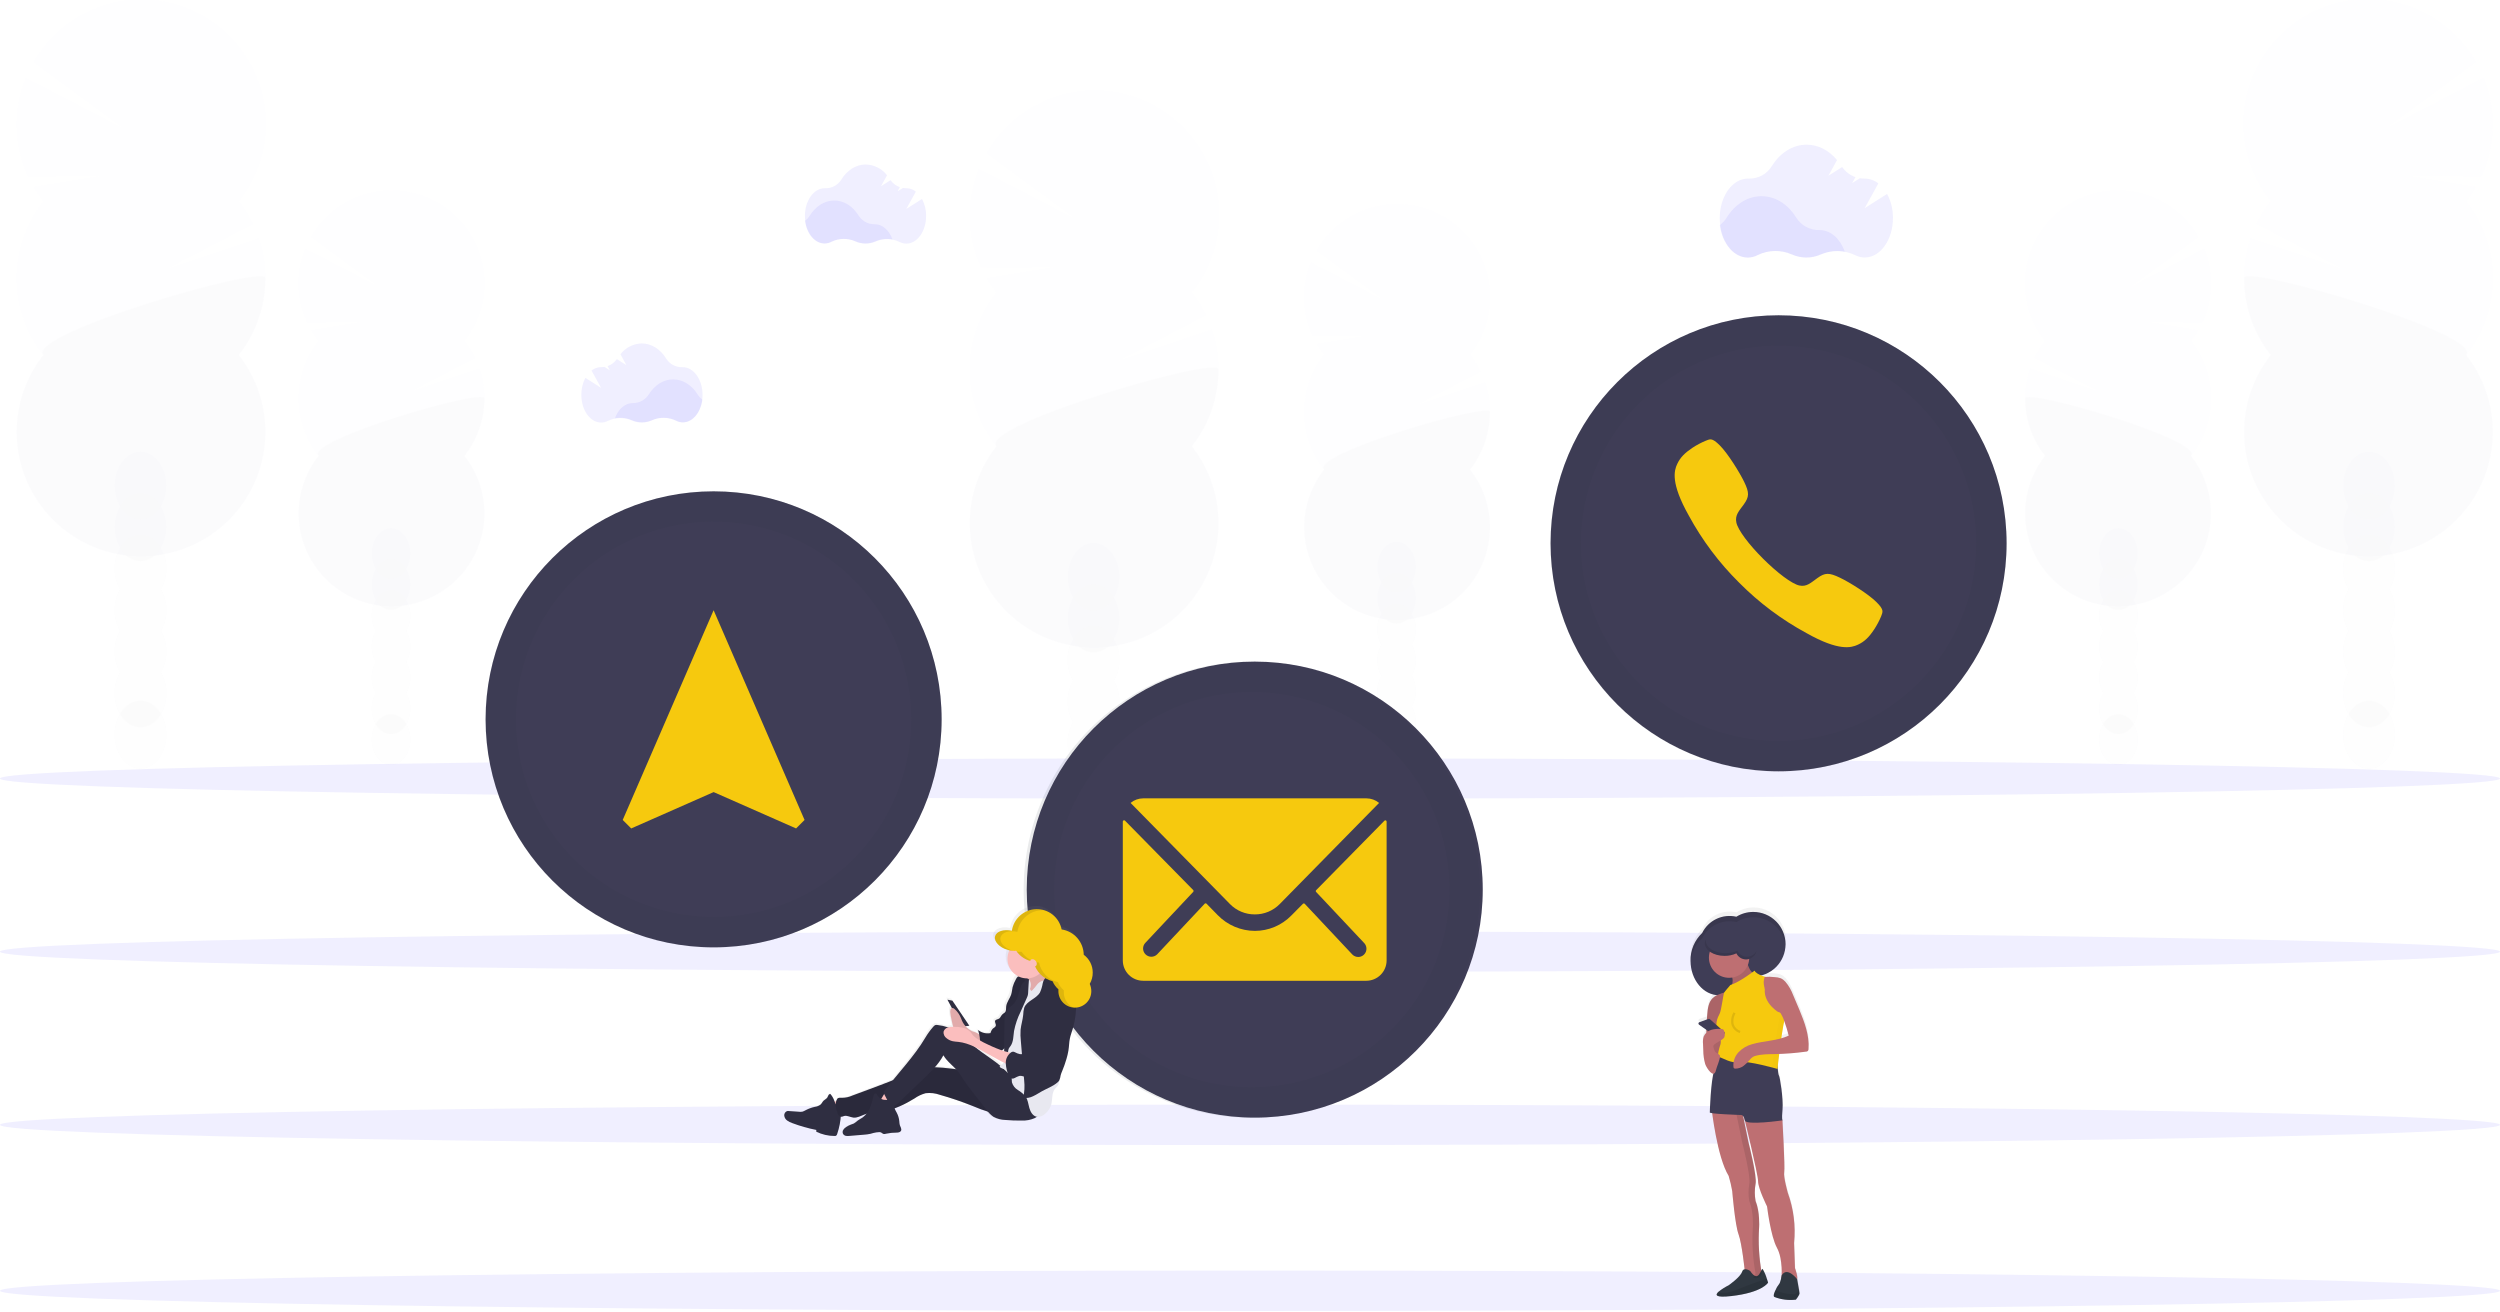 <svg width="1096" height="575" viewBox="0 0 1096 575" fill="none" xmlns="http://www.w3.org/2000/svg">
<g clip-path="url(#clip0)">
<g opacity="0.1">
<path opacity="0.1" d="M479.42 377.02C485.705 377.02 490.8 370.349 490.8 362.12C490.8 353.891 485.705 347.22 479.42 347.22C473.135 347.22 468.04 353.891 468.04 362.12C468.04 370.349 473.135 377.02 479.42 377.02Z" fill="#3F3D56"/>
<path opacity="0.1" d="M488.43 298.37C490.018 295.598 490.839 292.454 490.81 289.26C490.81 281.03 485.71 274.36 479.42 274.36C473.13 274.36 468 281.05 468 289.28C467.971 292.474 468.792 295.618 470.38 298.39C468.82 301.171 468.001 304.306 468.001 307.495C468.001 310.684 468.82 313.819 470.38 316.6C468.82 319.381 468.001 322.516 468.001 325.705C468.001 328.894 468.82 332.029 470.38 334.81C468.79 337.581 467.968 340.726 468 343.92C468 352.14 473.1 358.82 479.38 358.82C485.66 358.82 490.77 352.14 490.77 343.92C490.802 340.726 489.98 337.581 488.39 334.81C489.95 332.029 490.769 328.894 490.769 325.705C490.769 322.516 489.95 319.381 488.39 316.6C489.95 313.819 490.769 310.684 490.769 307.495C490.769 304.306 489.95 301.171 488.39 298.39L488.43 298.37Z" fill="#3F3D56"/>
<path opacity="0.1" d="M479.42 285.97C485.705 285.97 490.8 279.299 490.8 271.07C490.8 262.841 485.705 256.17 479.42 256.17C473.135 256.17 468.04 262.841 468.04 271.07C468.04 279.299 473.135 285.97 479.42 285.97Z" fill="#3F3D56"/>
<path opacity="0.1" d="M479.42 267.76C485.705 267.76 490.8 261.089 490.8 252.86C490.8 244.631 485.705 237.96 479.42 237.96C473.135 237.96 468.04 244.631 468.04 252.86C468.04 261.089 473.135 267.76 479.42 267.76Z" fill="#3F3D56"/>
<path opacity="0.1" d="M436.82 128.23C435.26 126.253 433.844 124.168 432.58 121.99L462.48 117.08L430.14 117.32C427.044 110.566 425.358 103.251 425.186 95.823C425.014 88.395 426.36 81.01 429.14 74.12L472.53 96.63L432.53 67.21C436.249 60.672 441.28 54.975 447.307 50.475C453.334 45.976 460.226 42.772 467.551 41.065C474.876 39.358 482.475 39.184 489.87 40.556C497.265 41.927 504.296 44.813 510.522 49.033C516.748 53.253 522.034 58.715 526.047 65.076C530.06 71.437 532.714 78.559 533.842 85.995C534.969 93.432 534.547 101.021 532.6 108.285C530.653 115.55 527.225 122.334 522.53 128.21C524.955 131.29 527.04 134.623 528.75 138.15L489.92 158.37L531.31 144.48C534.219 153.072 534.939 162.254 533.404 171.194C531.869 180.134 528.128 188.55 522.52 195.68C528.846 203.722 532.782 213.381 533.877 223.554C534.972 233.728 533.182 244.004 528.712 253.207C524.242 262.411 517.272 270.171 508.6 275.601C499.927 281.03 489.902 283.909 479.67 283.909C469.438 283.909 459.413 281.03 450.74 275.601C442.068 270.171 435.098 262.411 430.628 253.207C426.158 244.004 424.368 233.728 425.463 223.554C426.558 213.381 430.494 203.722 436.82 195.68C429.26 186.07 425.149 174.197 425.149 161.97C425.149 149.743 429.26 137.87 436.82 128.26V128.23Z" fill="#6C63FF"/>
<path opacity="0.1" d="M534.19 161.94C534.21 174.171 530.097 186.049 522.52 195.65C528.846 203.692 532.782 213.351 533.877 223.524C534.972 233.698 533.182 243.973 528.712 253.177C524.242 262.381 517.272 270.141 508.6 275.571C499.927 281 489.902 283.879 479.67 283.879C469.438 283.879 459.413 281 450.74 275.571C442.068 270.141 435.098 262.381 430.628 253.177C426.158 243.973 424.368 233.698 425.463 223.524C426.558 213.351 430.494 203.692 436.82 195.65C429.51 186.37 534.19 155.82 534.19 161.94Z" fill="black"/>
</g>
<g opacity="0.1">
<path opacity="0.1" d="M612.28 341.39C616.98 341.39 620.79 336.407 620.79 330.26C620.79 324.113 616.98 319.13 612.28 319.13C607.58 319.13 603.77 324.113 603.77 330.26C603.77 336.407 607.58 341.39 612.28 341.39Z" fill="#3F3D56"/>
<path opacity="0.1" d="M619 282.63C620.183 280.561 620.794 278.214 620.77 275.83C620.77 269.68 616.96 264.69 612.27 264.69C607.58 264.69 603.76 269.69 603.76 275.83C603.734 278.215 604.349 280.563 605.54 282.63C604.373 284.708 603.76 287.052 603.76 289.435C603.76 291.818 604.373 294.162 605.54 296.24C604.373 298.318 603.76 300.662 603.76 303.045C603.76 305.428 604.373 307.772 605.54 309.85C604.349 311.917 603.734 314.265 603.76 316.65C603.76 322.8 607.57 327.79 612.27 327.79C616.97 327.79 620.77 322.79 620.77 316.65C620.794 314.266 620.183 311.919 619 309.85C620.158 307.769 620.765 305.427 620.765 303.045C620.765 300.663 620.158 298.321 619 296.24C620.158 294.159 620.765 291.817 620.765 289.435C620.765 287.053 620.158 284.711 619 282.63V282.63Z" fill="#3F3D56"/>
<path opacity="0.1" d="M612.28 273.35C616.98 273.35 620.79 268.367 620.79 262.22C620.79 256.073 616.98 251.09 612.28 251.09C607.58 251.09 603.77 256.073 603.77 262.22C603.77 268.367 607.58 273.35 612.28 273.35Z" fill="#3F3D56"/>
<path opacity="0.1" d="M612.28 259.74C616.98 259.74 620.79 254.757 620.79 248.61C620.79 242.463 616.98 237.48 612.28 237.48C607.58 237.48 603.77 242.463 603.77 248.61C603.77 254.757 607.58 259.74 612.28 259.74Z" fill="#3F3D56"/>
<path opacity="0.1" d="M580.44 155.48C579.272 154.005 578.213 152.448 577.27 150.82L599.62 147.15L575.45 147.33C573.131 142.284 571.866 136.817 571.732 131.265C571.598 125.713 572.598 120.192 574.67 115.04L607.1 131.87L577.19 109.87C579.987 105.018 583.754 100.795 588.257 97.464C592.759 94.133 597.899 91.766 603.357 90.51C608.815 89.255 614.473 89.138 619.978 90.166C625.483 91.195 630.717 93.348 635.353 96.489C639.989 99.631 643.928 103.695 646.924 108.427C649.919 113.159 651.907 118.457 652.764 123.992C653.62 129.526 653.327 135.178 651.901 140.594C650.476 146.01 647.95 151.074 644.48 155.47C646.29 157.774 647.849 160.265 649.13 162.9L620.13 177.97L651.06 167.59C653.233 174.011 653.77 180.872 652.622 187.552C651.475 194.233 648.68 200.522 644.49 205.85C649.224 211.858 652.171 219.076 652.993 226.68C653.816 234.284 652.482 241.967 649.144 248.848C645.805 255.729 640.597 261.532 634.114 265.591C627.632 269.651 620.138 271.804 612.49 271.804C604.842 271.804 597.348 269.651 590.866 265.591C584.383 261.532 579.175 255.729 575.836 248.848C572.498 241.967 571.164 234.284 571.987 226.68C572.809 219.076 575.756 211.858 580.49 205.85C574.84 198.669 571.769 189.797 571.769 180.66C571.769 171.523 574.84 162.651 580.49 155.47L580.44 155.48Z" fill="#6C63FF"/>
<path opacity="0.1" d="M653.2 180.67C653.214 189.809 650.141 198.685 644.48 205.86C649.214 211.868 652.16 219.086 652.983 226.69C653.806 234.294 652.472 241.977 649.134 248.858C645.795 255.739 640.587 261.542 634.104 265.601C627.622 269.661 620.128 271.814 612.48 271.814C604.832 271.814 597.338 269.661 590.856 265.601C584.373 261.542 579.165 255.739 575.826 248.858C572.488 241.977 571.154 234.294 571.976 226.69C572.799 219.086 575.746 211.868 580.48 205.86C575 198.93 653.2 176.1 653.2 180.67Z" fill="black"/>
</g>
<g opacity="0.1">
<path opacity="0.1" d="M1038.58 337.02C1044.86 337.02 1049.96 330.349 1049.96 322.12C1049.96 313.891 1044.86 307.22 1038.58 307.22C1032.29 307.22 1027.2 313.891 1027.2 322.12C1027.2 330.349 1032.29 337.02 1038.58 337.02Z" fill="#3F3D56"/>
<path opacity="0.1" d="M1029.57 258.37C1027.98 255.598 1027.16 252.454 1027.19 249.26C1027.19 241.03 1032.29 234.36 1038.58 234.36C1044.87 234.36 1049.96 241.03 1049.96 249.26C1049.99 252.454 1049.17 255.598 1047.58 258.37C1049.14 261.151 1049.96 264.286 1049.96 267.475C1049.96 270.664 1049.14 273.799 1047.58 276.58C1049.14 279.361 1049.96 282.496 1049.96 285.685C1049.96 288.874 1049.14 292.009 1047.58 294.79C1049.17 297.561 1049.99 300.706 1049.96 303.9C1049.96 312.12 1044.86 318.8 1038.58 318.8C1032.3 318.8 1027.19 312.12 1027.19 303.9C1027.16 300.706 1027.98 297.561 1029.57 294.79C1028.01 292.009 1027.19 288.874 1027.19 285.685C1027.19 282.496 1028.01 279.361 1029.57 276.58C1028.01 273.799 1027.19 270.664 1027.19 267.475C1027.19 264.286 1028.01 261.151 1029.57 258.37V258.37Z" fill="#3F3D56"/>
<path opacity="0.1" d="M1038.58 245.97C1044.86 245.97 1049.96 239.299 1049.96 231.07C1049.96 222.841 1044.86 216.17 1038.58 216.17C1032.29 216.17 1027.2 222.841 1027.2 231.07C1027.2 239.299 1032.29 245.97 1038.58 245.97Z" fill="#3F3D56"/>
<path opacity="0.1" d="M1038.58 227.76C1044.86 227.76 1049.96 221.089 1049.96 212.86C1049.96 204.631 1044.86 197.96 1038.58 197.96C1032.29 197.96 1027.2 204.631 1027.2 212.86C1027.2 221.089 1032.29 227.76 1038.58 227.76Z" fill="#3F3D56"/>
<path opacity="0.1" d="M1081.18 88.23C1082.74 86.253 1084.16 84.168 1085.42 81.99L1055.52 77.08L1087.86 77.32C1090.96 70.566 1092.64 63.251 1092.81 55.823C1092.99 48.395 1091.64 41.01 1088.86 34.12L1045.47 56.63L1085.47 27.21C1081.75 20.672 1076.72 14.975 1070.69 10.476C1064.67 5.976 1057.77 2.772 1050.45 1.065C1043.12 -0.642 1035.53 -0.816 1028.13 0.556C1020.74 1.927 1013.7 4.813 1007.48 9.033C1001.25 13.253 995.966 18.715 991.953 25.076C987.94 31.437 985.286 38.559 984.158 45.995C983.031 53.432 983.453 61.021 985.4 68.285C987.347 75.55 990.775 82.334 995.47 88.21C993.045 91.29 990.96 94.623 989.25 98.15L1028.08 118.37L986.69 104.48C983.781 113.072 983.061 122.254 984.596 131.194C986.131 140.134 989.872 148.55 995.48 155.68C989.154 163.722 985.218 173.381 984.123 183.554C983.028 193.728 984.818 204.004 989.288 213.207C993.758 222.411 1000.73 230.171 1009.4 235.601C1018.07 241.03 1028.1 243.909 1038.33 243.909C1048.56 243.909 1058.59 241.03 1067.26 235.601C1075.93 230.171 1082.9 222.411 1087.37 213.207C1091.84 204.004 1093.63 193.728 1092.54 183.554C1091.44 173.381 1087.51 163.722 1081.18 155.68C1088.74 146.07 1092.85 134.197 1092.85 121.97C1092.85 109.743 1088.74 97.87 1081.18 88.26V88.23Z" fill="#6C63FF"/>
<path opacity="0.1" d="M983.81 121.94C983.79 134.171 987.903 146.049 995.48 155.65C989.154 163.692 985.218 173.351 984.123 183.525C983.028 193.698 984.818 203.973 989.288 213.177C993.758 222.381 1000.73 230.141 1009.4 235.571C1018.07 241 1028.1 243.879 1038.33 243.879C1048.56 243.879 1058.59 241 1067.26 235.571C1075.93 230.141 1082.9 222.381 1087.37 213.177C1091.84 203.973 1093.63 193.698 1092.54 183.525C1091.44 173.351 1087.51 163.692 1081.18 155.65C1088.49 146.37 983.81 115.82 983.81 121.94Z" fill="black"/>
</g>
<g opacity="0.1">
<path opacity="0.1" d="M928.72 335.39C933.42 335.39 937.23 330.407 937.23 324.26C937.23 318.113 933.42 313.13 928.72 313.13C924.02 313.13 920.21 318.113 920.21 324.26C920.21 330.407 924.02 335.39 928.72 335.39Z" fill="#3F3D56"/>
<path opacity="0.1" d="M922 276.63C920.817 274.561 920.206 272.214 920.23 269.83C920.23 263.68 924.04 258.69 928.73 258.69C933.42 258.69 937.24 263.69 937.24 269.83C937.266 272.215 936.651 274.563 935.46 276.63C936.627 278.708 937.24 281.052 937.24 283.435C937.24 285.818 936.627 288.162 935.46 290.24C936.627 292.318 937.24 294.662 937.24 297.045C937.24 299.428 936.627 301.772 935.46 303.85C936.651 305.917 937.266 308.265 937.24 310.65C937.24 316.8 933.43 321.79 928.73 321.79C924.03 321.79 920.23 316.79 920.23 310.65C920.206 308.266 920.817 305.919 922 303.85C920.842 301.769 920.235 299.427 920.235 297.045C920.235 294.663 920.842 292.321 922 290.24C920.842 288.159 920.235 285.817 920.235 283.435C920.235 281.053 920.842 278.711 922 276.63Z" fill="#3F3D56"/>
<path opacity="0.1" d="M928.72 267.35C933.42 267.35 937.23 262.367 937.23 256.22C937.23 250.073 933.42 245.09 928.72 245.09C924.02 245.09 920.21 250.073 920.21 256.22C920.21 262.367 924.02 267.35 928.72 267.35Z" fill="#3F3D56"/>
<path opacity="0.1" d="M928.72 253.74C933.42 253.74 937.23 248.757 937.23 242.61C937.23 236.463 933.42 231.48 928.72 231.48C924.02 231.48 920.21 236.463 920.21 242.61C920.21 248.757 924.02 253.74 928.72 253.74Z" fill="#3F3D56"/>
<path opacity="0.1" d="M960.56 149.48C961.728 148.005 962.787 146.448 963.73 144.82L941.38 141.15L965.55 141.33C967.869 136.284 969.134 130.817 969.268 125.265C969.402 119.713 968.402 114.192 966.33 109.04L933.9 125.87L963.81 103.87C961.013 99.018 957.246 94.795 952.743 91.464C948.241 88.133 943.101 85.766 937.643 84.51C932.185 83.255 926.527 83.138 921.022 84.166C915.517 85.195 910.283 87.348 905.647 90.489C901.011 93.631 897.072 97.695 894.076 102.427C891.081 107.159 889.093 112.457 888.236 117.992C887.38 123.526 887.673 129.178 889.099 134.594C890.524 140.01 893.05 145.074 896.52 149.47C894.71 151.774 893.151 154.265 891.87 156.9L920.87 171.97L890 161.6C887.827 168.021 887.291 174.882 888.438 181.562C889.585 188.243 892.38 194.532 896.57 199.86C891.836 205.868 888.89 213.086 888.067 220.69C887.244 228.294 888.578 235.977 891.916 242.858C895.255 249.739 900.464 255.542 906.946 259.601C913.428 263.661 920.922 265.814 928.57 265.814C936.218 265.814 943.712 263.661 950.194 259.601C956.677 255.542 961.885 249.739 965.224 242.858C968.562 235.977 969.896 228.294 969.074 220.69C968.251 213.086 965.304 205.868 960.57 199.86C966.22 192.679 969.291 183.807 969.291 174.67C969.291 165.533 966.22 156.661 960.57 149.48H960.56Z" fill="#6C63FF"/>
<path opacity="0.1" d="M887.8 174.67C887.786 183.809 890.859 192.685 896.52 199.86C891.786 205.868 888.839 213.086 888.017 220.69C887.194 228.294 888.528 235.977 891.866 242.858C895.205 249.739 900.413 255.542 906.895 259.601C913.378 263.661 920.872 265.814 928.52 265.814C936.168 265.814 943.662 263.661 950.144 259.601C956.627 255.542 961.835 249.739 965.174 242.858C968.512 235.977 969.846 228.294 969.023 220.69C968.201 213.086 965.254 205.868 960.52 199.86C966 192.93 887.8 170.1 887.8 174.67Z" fill="black"/>
</g>
<g opacity="0.1">
<path opacity="0.1" d="M61.59 337.02C67.875 337.02 72.97 330.349 72.97 322.12C72.97 313.891 67.875 307.22 61.59 307.22C55.305 307.22 50.21 313.891 50.21 322.12C50.21 330.349 55.305 337.02 61.59 337.02Z" fill="#3F3D56"/>
<path opacity="0.1" d="M70.59 258.37C72.177 255.598 72.999 252.454 72.97 249.26C72.97 241.03 67.87 234.36 61.59 234.36C55.31 234.36 50.21 241.03 50.21 249.26C50.178 252.453 50.996 255.597 52.58 258.37C51.025 261.153 50.209 264.287 50.209 267.475C50.209 270.663 51.025 273.797 52.58 276.58C51.025 279.363 50.209 282.497 50.209 285.685C50.209 288.873 51.025 292.007 52.58 294.79C50.993 297.561 50.175 300.706 50.21 303.9C50.21 312.12 55.3 318.8 61.59 318.8C67.88 318.8 73 312.14 73 303.92C73.032 300.726 72.21 297.581 70.62 294.81C72.18 292.029 72.999 288.894 72.999 285.705C72.999 282.516 72.18 279.381 70.62 276.6C72.18 273.819 72.999 270.684 72.999 267.495C72.999 264.306 72.18 261.171 70.62 258.39L70.59 258.37Z" fill="#3F3D56"/>
<path opacity="0.1" d="M61.59 245.97C67.875 245.97 72.97 239.299 72.97 231.07C72.97 222.841 67.875 216.17 61.59 216.17C55.305 216.17 50.21 222.841 50.21 231.07C50.21 239.299 55.305 245.97 61.59 245.97Z" fill="#3F3D56"/>
<path opacity="0.1" d="M61.59 227.76C67.875 227.76 72.97 221.089 72.97 212.86C72.97 204.631 67.875 197.96 61.59 197.96C55.305 197.96 50.21 204.631 50.21 212.86C50.21 221.089 55.305 227.76 61.59 227.76Z" fill="#3F3D56"/>
<path opacity="0.1" d="M19 88.23C17.444 86.251 16.027 84.166 14.76 81.99L44.67 77.08L12.3 77.37C9.204 70.616 7.518 63.301 7.346 55.873C7.174 48.445 8.52 41.06 11.3 34.17L54.7 56.68L14.7 27.26C18.428 20.742 23.462 15.064 29.488 10.583C35.513 6.102 42.398 2.913 49.713 1.217C57.028 -0.478 64.615 -0.645 71.997 0.729C79.379 2.102 86.398 4.985 92.614 9.198C98.83 13.411 104.108 18.863 108.119 25.211C112.129 31.559 114.785 38.668 115.919 46.09C117.054 53.513 116.643 61.09 114.713 68.347C112.782 75.603 109.373 82.382 104.7 88.26C107.124 91.34 109.21 94.673 110.92 98.2L72.08 118.37L113.48 104.48C116.382 113.073 117.097 122.255 115.561 131.194C114.024 140.133 110.285 148.549 104.68 155.68C111.006 163.722 114.942 173.381 116.037 183.554C117.132 193.728 115.342 204.003 110.872 213.207C106.402 222.411 99.432 230.171 90.76 235.601C82.087 241.03 72.062 243.909 61.83 243.909C51.598 243.909 41.573 241.03 32.9 235.601C24.228 230.171 17.258 222.411 12.788 213.207C8.318 204.003 6.528 193.728 7.623 183.554C8.718 173.381 12.654 163.722 18.98 155.68C11.42 146.07 7.309 134.197 7.309 121.97C7.309 109.743 11.42 97.87 18.98 88.26L19 88.23Z" fill="#6C63FF"/>
<path opacity="0.1" d="M116.35 121.94C116.37 134.171 112.257 146.049 104.68 155.65C111.006 163.692 114.942 173.351 116.037 183.524C117.132 193.698 115.342 203.973 110.872 213.177C106.402 222.381 99.432 230.141 90.76 235.571C82.087 241 72.062 243.879 61.83 243.879C51.598 243.879 41.573 241 32.9 235.571C24.228 230.141 17.258 222.381 12.788 213.177C8.318 203.973 6.528 193.698 7.623 183.524C8.718 173.351 12.654 163.692 18.98 155.65C11.67 146.37 116.35 115.82 116.35 121.94Z" fill="black"/>
</g>
<g opacity="0.1">
<path opacity="0.1" d="M171.44 335.39C176.14 335.39 179.95 330.407 179.95 324.26C179.95 318.113 176.14 313.13 171.44 313.13C166.74 313.13 162.93 318.113 162.93 324.26C162.93 330.407 166.74 335.39 171.44 335.39Z" fill="#3F3D56"/>
<path opacity="0.1" d="M178.17 276.63C179.353 274.561 179.964 272.214 179.94 269.83C179.94 263.68 176.14 258.69 171.44 258.69C166.74 258.69 162.93 263.69 162.93 269.83C162.909 272.214 163.523 274.562 164.71 276.63C163.543 278.708 162.93 281.052 162.93 283.435C162.93 285.818 163.543 288.162 164.71 290.24C163.543 292.318 162.93 294.662 162.93 297.045C162.93 299.428 163.543 301.772 164.71 303.85C163.523 305.918 162.909 308.265 162.93 310.65C162.93 316.8 166.74 321.79 171.44 321.79C176.14 321.79 179.94 316.79 179.94 310.65C179.964 308.266 179.353 305.919 178.17 303.85C179.328 301.769 179.935 299.427 179.935 297.045C179.935 294.663 179.328 292.321 178.17 290.24C179.328 288.159 179.935 285.817 179.935 283.435C179.935 281.053 179.328 278.711 178.17 276.63V276.63Z" fill="#3F3D56"/>
<path opacity="0.1" d="M171.44 267.35C176.14 267.35 179.95 262.367 179.95 256.22C179.95 250.073 176.14 245.09 171.44 245.09C166.74 245.09 162.93 250.073 162.93 256.22C162.93 262.367 166.74 267.35 171.44 267.35Z" fill="#3F3D56"/>
<path opacity="0.1" d="M171.44 253.74C176.14 253.74 179.95 248.757 179.95 242.61C179.95 236.463 176.14 231.48 171.44 231.48C166.74 231.48 162.93 236.463 162.93 242.61C162.93 248.757 166.74 253.74 171.44 253.74Z" fill="#3F3D56"/>
<path opacity="0.1" d="M139.6 149.48C138.436 148.003 137.376 146.446 136.43 144.82L158.78 141.15L134.61 141.33C132.291 136.284 131.026 130.817 130.892 125.265C130.758 119.713 131.758 114.192 133.83 109.04L166.26 125.87L136.35 103.87C139.147 99.018 142.914 94.795 147.417 91.464C151.919 88.133 157.059 85.766 162.517 84.51C167.975 83.255 173.633 83.138 179.138 84.166C184.643 85.195 189.877 87.348 194.513 90.489C199.149 93.631 203.088 97.695 206.084 102.427C209.079 107.159 211.067 112.457 211.924 117.992C212.78 123.526 212.487 129.178 211.061 134.594C209.636 140.01 207.11 145.074 203.64 149.47C205.457 151.769 207.016 154.261 208.29 156.9L179.29 171.97L210.22 161.59C212.392 168.011 212.929 174.872 211.782 181.552C210.635 188.233 207.84 194.522 203.65 199.85C208.384 205.858 211.33 213.076 212.153 220.68C212.976 228.284 211.642 235.967 208.304 242.848C204.965 249.729 199.757 255.532 193.274 259.591C186.792 263.651 179.298 265.804 171.65 265.804C164.002 265.804 156.508 263.651 150.025 259.591C143.543 255.532 138.335 249.729 134.996 242.848C131.658 235.967 130.324 228.284 131.146 220.68C131.969 213.076 134.916 205.858 139.65 199.85C134 192.669 130.929 183.797 130.929 174.66C130.929 165.523 134 156.651 139.65 149.47L139.6 149.48Z" fill="#6C63FF"/>
<path opacity="0.1" d="M212.36 174.67C212.374 183.809 209.301 192.685 203.64 199.86C208.374 205.868 211.32 213.086 212.143 220.69C212.966 228.294 211.632 235.977 208.294 242.858C204.955 249.739 199.747 255.542 193.264 259.601C186.782 263.661 179.288 265.814 171.64 265.814C163.992 265.814 156.498 263.661 150.016 259.601C143.533 255.542 138.325 249.739 134.986 242.858C131.648 235.977 130.314 228.294 131.137 220.69C131.959 213.086 134.906 205.868 139.64 199.86C134.14 192.93 212.36 170.1 212.36 174.67Z" fill="black"/>
</g>
<path opacity="0.1" d="M548 501.99C850.652 501.99 1096 498.023 1096 493.13C1096 488.237 850.652 484.27 548 484.27C245.348 484.27 0 488.237 0 493.13C0 498.023 245.348 501.99 548 501.99Z" fill="#6C63FF"/>
<path opacity="0.1" d="M548 574.74C850.652 574.74 1096 570.773 1096 565.88C1096 560.987 850.652 557.02 548 557.02C245.348 557.02 0 560.987 0 565.88C0 570.773 245.348 574.74 548 574.74Z" fill="#6C63FF"/>
<path opacity="0.1" d="M548 350.16C850.652 350.16 1096 346.193 1096 341.3C1096 336.407 850.652 332.44 548 332.44C245.348 332.44 0 336.407 0 341.3C0 346.193 245.348 350.16 548 350.16Z" fill="#6C63FF"/>
<path opacity="0.1" d="M548 426.07C850.652 426.07 1096 422.103 1096 417.21C1096 412.317 850.652 408.35 548 408.35C245.348 408.35 0 412.317 0 417.21C0 422.103 245.348 426.07 548 426.07Z" fill="#6C63FF"/>
<path opacity="0.1" d="M808.79 110.37C805.22 109.696 801.53 110.1 798.19 111.53C796.185 112.423 794.015 112.885 791.82 112.885C789.625 112.885 787.455 112.423 785.45 111.53C783.078 110.489 780.508 109.976 777.918 110.026C775.328 110.076 772.78 110.688 770.45 111.82C769.123 112.525 767.643 112.896 766.14 112.9C760.06 112.9 755.01 106.78 753.96 98.71C755.157 97.818 756.174 96.709 756.96 95.44C760.52 89.7 766.03 86.01 772.23 86.01C778.43 86.01 783.87 89.65 787.43 95.33C788.49 97.046 789.977 98.458 791.745 99.429C793.513 100.4 795.503 100.897 797.52 100.87H797.68C802.57 100.82 806.76 104.7 808.79 110.37Z" fill="#6C63FF"/>
<path opacity="0.1" d="M827.3 85.02L817.48 91.24L823.48 80.4C821.79 79.055 819.7 78.312 817.54 78.29H817.38C816.71 78.299 816.041 78.249 815.38 78.14L812 80.25L813.43 77.65C811.067 76.832 809.025 75.284 807.6 73.23L801.6 77.01L805.36 70.17C801.88 65.99 797.18 63.43 792.02 63.43C785.82 63.43 780.31 67.11 776.74 72.85C775.688 74.566 774.2 75.974 772.428 76.929C770.656 77.885 768.662 78.354 766.65 78.29H766.32C759.48 78.29 753.94 86.04 753.94 95.6C753.94 105.16 759.48 112.92 766.32 112.92C767.822 112.91 769.3 112.54 770.63 111.84C772.959 110.705 775.507 110.09 778.097 110.039C780.687 109.987 783.258 110.499 785.63 111.54C787.633 112.44 789.804 112.905 792 112.905C794.196 112.905 796.367 112.44 798.37 111.54C800.723 110.522 803.268 110.022 805.831 110.072C808.395 110.122 810.918 110.721 813.23 111.83C814.545 112.518 816.006 112.882 817.49 112.89C824.33 112.89 829.87 105.13 829.87 95.57C829.911 91.894 829.028 88.266 827.3 85.02V85.02Z" fill="#6C63FF"/>
<path opacity="0.1" d="M391.26 104.96C388.758 104.487 386.172 104.769 383.83 105.77C382.428 106.396 380.91 106.72 379.375 106.72C377.84 106.72 376.322 106.396 374.92 105.77C373.261 105.041 371.463 104.683 369.652 104.719C367.84 104.755 366.058 105.186 364.43 105.98C363.503 106.463 362.475 106.72 361.43 106.73C357.18 106.73 353.64 102.45 352.9 96.8C353.748 96.178 354.471 95.401 355.03 94.51C357.52 90.51 361.38 87.91 365.72 87.91C370.06 87.91 373.87 90.46 376.36 94.43C377.104 95.632 378.145 96.621 379.384 97.301C380.623 97.98 382.017 98.328 383.43 98.31H383.54C386.9 98.29 389.83 101.01 391.26 104.96Z" fill="#6C63FF"/>
<path opacity="0.1" d="M404.21 87.23L397.34 91.59L401.51 84C400.331 83.056 398.87 82.535 397.36 82.52H397.24C396.764 82.528 396.289 82.492 395.82 82.41L393.49 83.89L394.49 82.07C392.838 81.496 391.411 80.414 390.41 78.98L386.24 81.62L388.88 76.84C387.771 75.408 386.358 74.241 384.743 73.423C383.127 72.605 381.35 72.156 379.54 72.11C375.2 72.11 371.34 74.69 368.85 78.71C368.112 79.912 367.069 80.897 365.828 81.567C364.586 82.236 363.19 82.564 361.78 82.52H361.55C356.76 82.52 352.88 87.94 352.88 94.64C352.88 101.34 356.76 106.76 361.55 106.76C362.597 106.752 363.626 106.491 364.55 106C366.178 105.21 367.959 104.783 369.768 104.748C371.577 104.714 373.373 105.073 375.03 105.8C376.44 106.443 377.97 106.784 379.52 106.8C381.046 106.797 382.555 106.477 383.95 105.86C385.597 105.147 387.378 104.796 389.172 104.831C390.966 104.865 392.732 105.284 394.35 106.06C395.276 106.545 396.305 106.799 397.35 106.8C402.13 106.8 406.01 101.37 406.01 94.68C406.05 92.084 405.431 89.521 404.21 87.23V87.23Z" fill="#6C63FF"/>
<path opacity="0.1" d="M269.59 183.37C272.089 182.898 274.672 183.18 277.01 184.18C278.413 184.807 279.933 185.13 281.47 185.13C283.007 185.13 284.527 184.807 285.93 184.18C287.589 183.452 289.386 183.094 291.197 183.128C293.008 183.163 294.79 183.59 296.42 184.38C297.344 184.872 298.373 185.133 299.42 185.14C303.67 185.14 307.21 180.85 307.94 175.2C307.092 174.58 306.373 173.803 305.82 172.91C303.32 168.91 299.46 166.32 295.13 166.32C290.8 166.32 286.98 168.86 284.48 172.84C283.737 174.04 282.697 175.028 281.46 175.708C280.223 176.388 278.831 176.736 277.42 176.72H277.31C273.94 176.74 271 179.45 269.59 183.37Z" fill="#6C63FF"/>
<path opacity="0.1" d="M256.63 165.67L263.51 170.03L259.33 162.45C260.512 161.503 261.976 160.979 263.49 160.96H263.6C264.079 160.967 264.557 160.933 265.03 160.86L267.36 162.33L266.36 160.52C268.008 159.944 269.433 158.863 270.43 157.43L274.6 160.07L272 155.28C273.109 153.85 274.523 152.684 276.138 151.868C277.754 151.051 279.531 150.605 281.34 150.56C285.67 150.56 289.54 153.14 292.03 157.16C292.767 158.36 293.808 159.345 295.048 160.014C296.288 160.683 297.682 161.013 299.09 160.97H299.33C304.11 160.97 307.99 166.4 307.99 173.09C307.99 179.78 304.11 185.21 299.33 185.21C298.284 185.205 297.255 184.948 296.33 184.46C294.702 183.666 292.92 183.235 291.108 183.199C289.297 183.163 287.499 183.521 285.84 184.25C284.435 184.899 282.907 185.24 281.36 185.25C279.831 185.249 278.319 184.929 276.92 184.31C275.275 183.597 273.496 183.247 271.703 183.281C269.911 183.316 268.147 183.735 266.53 184.51C265.604 184.995 264.575 185.249 263.53 185.25C258.74 185.25 254.86 179.83 254.86 173.13C254.813 170.534 255.422 167.968 256.63 165.67V165.67Z" fill="#6C63FF"/>
<path d="M779.73 338.14C834.936 338.14 879.69 293.386 879.69 238.18C879.69 182.974 834.936 138.22 779.73 138.22C724.524 138.22 679.77 182.974 679.77 238.18C679.77 293.386 724.524 338.14 779.73 338.14Z" fill="#3F3D56"/>
<path d="M822.64 263.96C819.16 260.48 810.79 255.23 806.64 253.27C801.85 250.97 800.09 251.01 796.7 253.46C793.88 255.46 792.05 257.39 788.81 256.68C785.57 255.97 779.15 251.13 772.94 244.94C766.73 238.75 761.91 232.37 761.22 229.08C760.53 225.79 762.43 224 764.45 221.18C766.89 217.79 766.96 216.03 764.64 211.24C762.64 207.09 757.45 198.74 753.94 195.24C750.43 191.74 749.67 192.51 747.75 193.24C745.774 194.068 743.876 195.072 742.08 196.24C738.6 198.57 736.65 200.51 735.28 203.43C733.91 206.35 732.36 211.77 740.33 225.96C746.209 236.815 753.656 246.745 762.43 255.43V255.43C771.144 264.224 781.108 271.684 792 277.57C806.18 285.57 811.61 283.98 814.53 282.62C817.45 281.26 819.39 279.33 821.71 275.82C822.88 274.025 823.884 272.127 824.71 270.15C825.37 268.23 826.15 267.45 822.64 263.96Z" fill="#F6C90E"/>
<path opacity="0.1" d="M779.73 138.23C759.948 138.22 740.607 144.078 724.154 155.062C707.702 166.047 694.877 181.664 687.302 199.939C679.727 218.213 677.742 238.324 681.599 257.727C685.456 277.13 694.981 294.952 708.969 308.941C722.958 322.929 740.78 332.454 760.183 336.311C779.586 340.168 799.697 338.183 817.971 330.608C836.246 323.033 851.863 310.208 862.848 293.756C873.832 277.303 879.69 257.962 879.68 238.18C879.667 211.676 869.132 186.261 850.391 167.519C831.649 148.778 806.234 138.243 779.73 138.23V138.23ZM779.73 324.85C762.588 324.85 745.832 319.767 731.579 310.243C717.326 300.72 706.217 287.184 699.657 271.347C693.098 255.51 691.381 238.084 694.725 221.272C698.07 204.459 706.324 189.016 718.445 176.895C730.566 164.774 746.009 156.52 762.822 153.175C779.634 149.831 797.06 151.548 812.897 158.107C828.734 164.667 842.27 175.776 851.793 190.029C861.317 204.282 866.4 221.038 866.4 238.18C866.4 249.562 864.158 260.832 859.803 271.347C855.447 281.862 849.063 291.417 841.015 299.465C832.967 307.513 823.412 313.897 812.897 318.253C802.382 322.608 791.112 324.85 779.73 324.85Z" fill="#303841"/>
<path d="M550.08 489.97C605.286 489.97 650.04 445.216 650.04 390.01C650.04 334.804 605.286 290.05 550.08 290.05C494.874 290.05 450.12 334.804 450.12 390.01C450.12 445.216 494.874 489.97 550.08 489.97Z" fill="#3F3D56"/>
<path d="M606.93 359.81L577 390.26C576.947 390.31 576.906 390.371 576.877 390.438C576.848 390.505 576.834 390.577 576.834 390.65C576.834 390.723 576.848 390.795 576.877 390.862C576.906 390.929 576.947 390.99 577 391.04L598 413.37C598.502 413.876 598.844 414.519 598.982 415.219C599.12 415.919 599.049 416.644 598.776 417.303C598.504 417.962 598.043 418.526 597.451 418.924C596.859 419.322 596.163 419.536 595.45 419.54C594.49 419.538 593.57 419.157 592.89 418.48L572 396.23C571.893 396.125 571.75 396.066 571.6 396.066C571.45 396.066 571.307 396.125 571.2 396.23L566.11 401.37C564.026 403.501 561.537 405.194 558.789 406.35C556.042 407.506 553.091 408.101 550.11 408.1C547.073 408.086 544.069 407.467 541.274 406.279C538.478 405.09 535.948 403.357 533.83 401.18L528.94 396.18C528.833 396.075 528.69 396.016 528.54 396.016C528.39 396.016 528.247 396.075 528.14 396.18L507.3 418.38C506.965 418.716 506.566 418.982 506.128 419.164C505.69 419.346 505.22 419.44 504.745 419.44C504.27 419.44 503.8 419.346 503.362 419.164C502.924 418.982 502.525 418.716 502.19 418.38C501.853 418.045 501.585 417.647 501.403 417.209C501.22 416.77 501.126 416.3 501.126 415.825C501.126 415.35 501.22 414.88 501.403 414.441C501.585 414.003 501.853 413.605 502.19 413.27L523.11 390.99C523.203 390.881 523.254 390.743 523.254 390.6C523.254 390.457 523.203 390.319 523.11 390.21L493.18 359.76C493.103 359.683 493.005 359.63 492.898 359.609C492.791 359.587 492.68 359.598 492.579 359.64C492.478 359.682 492.392 359.752 492.332 359.843C492.272 359.934 492.24 360.041 492.24 360.15V421.08C492.248 423.435 493.187 425.692 494.853 427.357C496.518 429.023 498.775 429.962 501.13 429.97H599C601.355 429.962 603.612 429.023 605.277 427.357C606.943 425.692 607.882 423.435 607.89 421.08V360.2C607.895 360.087 607.865 359.974 607.803 359.879C607.742 359.783 607.653 359.709 607.548 359.666C607.442 359.624 607.327 359.615 607.216 359.64C607.105 359.666 607.006 359.725 606.93 359.81V359.81Z" fill="#F6C90E"/>
<path d="M550.08 400.87C552.109 400.89 554.121 400.502 555.997 399.729C557.873 398.956 559.574 397.814 561 396.37L604.59 352C603.043 350.718 601.099 350.012 599.09 350H501.15C499.14 350.007 497.195 350.714 495.65 352L539.25 396.37C540.663 397.805 542.35 398.943 544.21 399.716C546.07 400.489 548.066 400.881 550.08 400.87V400.87Z" fill="#F6C90E"/>
<path opacity="0.1" d="M548.82 290.06C529.038 290.05 509.697 295.908 493.244 306.892C476.792 317.877 463.967 333.494 456.392 351.769C448.817 370.043 446.832 390.154 450.689 409.557C454.546 428.96 464.071 446.782 478.059 460.771C492.048 474.759 509.871 484.284 529.273 488.141C548.676 491.998 568.787 490.013 587.061 482.438C605.336 474.863 620.953 462.038 631.938 445.586C642.922 429.133 648.78 409.792 648.77 390.01C648.757 363.506 638.222 338.091 619.481 319.349C600.739 300.608 575.324 290.073 548.82 290.06ZM548.82 476.68C531.678 476.68 514.922 471.597 500.669 462.074C486.416 452.55 475.307 439.014 468.747 423.177C462.188 407.34 460.471 389.914 463.815 373.102C467.16 356.289 475.414 340.846 487.535 328.725C499.656 316.604 515.099 308.35 531.912 305.005C548.724 301.661 566.15 303.378 581.987 309.937C597.824 316.497 611.36 327.606 620.883 341.859C630.407 356.112 635.49 372.868 635.49 390.01C635.49 412.996 626.359 435.041 610.105 451.295C593.851 467.549 571.806 476.68 548.82 476.68Z" fill="#303841"/>
<path d="M312.85 415.32C368.056 415.32 412.81 370.566 412.81 315.36C412.81 260.154 368.056 215.4 312.85 215.4C257.644 215.4 212.89 260.154 212.89 315.36C212.89 370.566 257.644 415.32 312.85 415.32Z" fill="#3F3D56"/>
<path d="M312.85 267.53L273 359.47L276.72 363.19L312.86 347.25L349 363.19L352.72 359.47L312.85 267.53Z" fill="#F6C90E"/>
<path opacity="0.1" d="M312.85 215.37C293.07 215.36 273.731 221.217 257.279 232.199C240.828 243.181 228.003 258.795 220.426 277.067C212.85 295.339 210.863 315.447 214.715 334.848C218.568 354.25 228.088 372.073 242.072 386.063C256.055 400.053 273.873 409.582 293.273 413.445C312.672 417.307 332.781 415.33 351.057 407.763C369.332 400.195 384.953 387.378 395.943 370.932C406.934 354.486 412.8 335.15 412.8 315.37C412.8 288.857 402.271 263.429 383.528 244.677C364.786 225.925 339.363 215.383 312.85 215.37V215.37ZM312.85 401.99C295.706 401.99 278.947 396.906 264.694 387.38C250.44 377.854 239.331 364.315 232.773 348.476C226.214 332.636 224.501 315.207 227.849 298.393C231.197 281.579 239.457 266.136 251.583 254.017C263.709 241.898 279.157 233.648 295.972 230.309C312.788 226.971 330.216 228.694 346.052 235.262C361.888 241.829 375.42 252.946 384.938 267.205C394.455 281.465 399.53 298.226 399.52 315.37C399.517 338.355 390.385 360.397 374.131 376.649C357.878 392.9 335.835 402.03 312.85 402.03V401.99Z" fill="#303841"/>
<path d="M788.93 441.25C788.023 439.037 787.093 436.83 786.14 434.63C785.355 432.483 784.201 430.49 782.73 428.74C782.171 428.11 781.491 427.6 780.73 427.24C779.893 426.931 779.012 426.756 778.12 426.72C776.76 426.549 775.387 426.512 774.02 426.61C773.49 426.45 772.89 426.24 772.3 426C775.259 425.223 777.89 423.515 779.805 421.13C781.721 418.745 782.82 415.807 782.94 412.75C782.94 412.55 782.94 412.34 782.94 412.14C782.948 410.269 782.587 408.414 781.878 406.682C781.169 404.95 780.126 403.375 778.809 402.046C777.491 400.717 775.925 399.661 774.199 398.938C772.473 398.214 770.621 397.838 768.75 397.83C766.116 397.825 763.534 398.563 761.3 399.96C758.351 399.291 755.261 399.642 752.537 400.955C749.813 402.268 747.614 404.466 746.3 407.19C744.644 408.775 743.335 410.686 742.457 412.804C741.579 414.921 741.151 417.198 741.2 419.49C741.2 419.7 741.2 419.92 741.2 420.12C741.46 427.89 746.48 434.12 752.82 434.75C752.142 435.055 751.52 435.47 750.98 435.98C749.04 437.85 748.72 440.82 748.51 443.52L748.36 445.52L745 446.72C744.893 446.758 744.799 446.825 744.727 446.913C744.656 447.001 744.61 447.107 744.594 447.219C744.579 447.332 744.594 447.446 744.639 447.551C744.685 447.655 744.757 447.744 744.85 447.81L748.06 450.1C748.06 450.29 748.06 450.48 748.06 450.67C748.06 450.86 748.06 451.1 748.12 451.32C747.572 451.803 747.147 452.41 746.88 453.09C746.567 454.14 746.469 455.242 746.59 456.33L746.71 459.12C746.694 461.22 746.981 463.311 747.56 465.33C747.98 466.57 749.8 469.56 751.11 469.58C749.9 475.08 749.58 486.68 749.58 486.68C749.43 486.83 749.85 486.97 750.58 487.09C751.3 492.61 753.65 508.09 757.82 514.9C758.476 517.12 759.001 519.378 759.39 521.66C759.39 521.66 760.58 536.37 762.15 540.74C763.49 544.46 764.55 553.64 764.84 556.3C764.568 556.37 764.321 556.513 764.125 556.714C763.929 556.915 763.793 557.166 763.73 557.44C762.94 559.82 757.82 563.44 757.82 563.44C756.251 564.224 754.769 565.173 753.4 566.27C751.79 567.72 751.85 569.03 759 568.21C772.8 566.62 775.16 562.21 775.16 562.21C775.16 562.21 774.94 561.47 774.61 560.51C774.189 559.016 773.58 557.582 772.8 556.24C772.6 556.05 772.4 556.37 772.16 556.87C771.119 550.489 770.803 544.012 771.22 537.56C771.22 537.56 771.61 530.8 769.64 526.03C769.202 523.532 769.202 520.978 769.64 518.48C770.43 515.3 766.49 499.79 766.49 499.79L764.23 488.37C764.538 488.76 764.753 489.215 764.86 489.7L764.92 489.93L764.98 490.26C765.003 490.377 765.058 490.484 765.14 490.57C766.68 496.97 770.9 514.7 770.9 517.3C770.9 520.48 774.84 528.43 774.84 528.43C774.84 528.43 776.41 541.55 779.17 546.71C781.27 550.64 781.32 556.4 781.22 558.94C781.22 558.94 780.75 562.21 779.96 563C779.332 563.781 778.829 564.655 778.47 565.59L778.38 565.78C778.38 565.78 777.2 568.17 777.99 568.57C780.995 569.749 784.247 570.158 787.45 569.76C787.45 569.76 789.03 567.76 789.03 566.98C788.997 566.504 788.937 566.03 788.85 565.56C788.56 563.68 788.02 560.72 788.01 560.69C788.34 559.41 787.01 555.85 787.01 555.85L786.61 544.72C787.342 537.184 786.4 529.579 783.85 522.45C783.85 522.45 781.85 515.3 782.28 513.31C782.71 511.32 781.49 490.25 781.49 490.25L781.37 489.95C781.263 488.46 781.304 486.962 781.49 485.48C781.88 480.71 780.31 470.77 779.91 470.38C779.584 469.312 779.396 468.206 779.35 467.09C779.44 466.26 779.71 463.83 780.08 460.81C783.968 460.677 787.847 460.343 791.7 459.81C792.072 459.81 792.43 459.667 792.7 459.41C792.858 459.17 792.938 458.887 792.93 458.6C793.39 452.61 791.2 446.79 788.93 441.25ZM781 453.86C781.41 451.01 781.85 448.25 782.29 446.2L782.35 446.38C783.107 448.441 783.742 450.544 784.25 452.68C783.2 453.16 782.113 453.555 781 453.86Z" fill="url(#paint0_linear)"/>
<path d="M750.37 486.05C750.37 486.05 752.73 507.28 757.84 515.53C758.497 517.723 759.021 519.954 759.41 522.21C759.41 522.21 760.59 536.75 762.16 541.07C763.73 545.39 764.91 557.19 764.91 557.19C764.91 557.19 770.41 563.47 772.38 558.37C771.143 551.632 770.746 544.766 771.2 537.93C771.2 537.93 771.59 531.25 769.63 526.53C769.192 524.063 769.192 521.537 769.63 519.07C770.41 515.92 766.48 500.6 766.48 500.6L763.34 485.27L750.37 486.05Z" fill="#BE6F72"/>
<path d="M775.13 562.3C775.13 562.3 772.77 566.62 759.02 568.19C751.88 569 751.83 567.71 753.44 566.27C754.805 565.185 756.279 564.247 757.84 563.47C757.84 563.47 762.95 559.94 763.73 557.58C764.51 555.22 767.27 557.19 767.27 557.19C771.2 563.08 771.99 555.61 772.77 556.4C773.553 557.719 774.161 559.134 774.58 560.61C774.91 561.56 775.13 562.3 775.13 562.3Z" fill="#303841"/>
<path opacity="0.1" d="M775.13 562.3C775.13 562.3 772.77 566.62 759.02 568.19C751.88 569 751.83 567.71 753.44 566.27C754.56 566.98 756.82 567.27 761.37 565.44C767.92 562.76 772.67 561.21 774.58 560.61C774.91 561.56 775.13 562.3 775.13 562.3Z" fill="black"/>
<path opacity="0.1" d="M771.2 537.93C771.2 537.93 771.59 531.25 769.63 526.53C769.192 524.063 769.192 521.537 769.63 519.07C770.41 515.92 766.48 500.6 766.48 500.6L763.34 485.27L760.62 485.43L763.73 500.6C763.73 500.6 767.66 515.92 766.88 519.07C766.442 521.537 766.442 524.063 766.88 526.53C768.88 531.25 768.45 537.93 768.45 537.93C767.996 544.766 768.393 551.632 769.63 558.37C769.417 559.01 769.021 559.573 768.49 559.99C769.95 560.65 771.49 560.62 772.38 558.37C771.143 551.632 770.746 544.766 771.2 537.93V537.93Z" fill="black"/>
<path d="M768.64 399.79C766.018 399.785 763.447 400.516 761.22 401.9C758.28 401.221 755.196 401.558 752.472 402.857C749.748 404.155 747.544 406.338 746.22 409.05C744.571 410.61 743.266 412.498 742.389 414.592C741.513 416.686 741.084 418.94 741.13 421.21C741.13 429.57 746.76 436.34 753.7 436.34C758.7 436.34 763.08 432.78 765.09 427.63C766.245 427.936 767.435 428.091 768.63 428.09C772.383 428.09 775.982 426.599 778.636 423.946C781.289 421.292 782.78 417.693 782.78 413.94C782.78 410.187 781.289 406.588 778.636 403.934C775.982 401.281 772.383 399.79 768.63 399.79H768.64Z" fill="#3F3D56"/>
<path d="M780.24 488.02L781.42 491.16C781.42 491.16 782.6 511.99 782.2 513.96C781.8 515.93 783.78 522.96 783.78 522.96C786.321 529.998 787.261 537.513 786.53 544.96L786.92 555.96C786.92 555.96 788.49 560.28 787.71 561.07C786.93 561.86 781 560.37 781 560.37C781 560.37 781.79 552.12 779 547.01C776.21 541.9 774.68 528.93 774.68 528.93C774.68 528.93 770.75 521.07 770.75 517.93C770.75 514.79 764.46 489.24 764.46 489.24L780.24 488.02Z" fill="#BE6F72"/>
<path d="M749.58 487.63C749.58 487.63 749.98 473.48 751.58 469.16C752.394 467.141 752.981 465.038 753.33 462.89C753.33 462.89 777.12 467.19 779.09 465.62C779.09 465.62 779.48 471.12 779.88 471.51C780.28 471.9 781.88 481.73 781.45 486.45C781.02 491.17 781.45 491.16 781.45 491.16C781.45 491.16 765.33 493.52 764.94 491.16C764.55 488.8 763.37 488.81 763.37 488.81C763.37 488.81 748.8 488.37 749.58 487.63Z" fill="#3F3D56"/>
<g opacity="0.1">
<path opacity="0.1" d="M762.55 487.63C762.55 487.63 752.61 487.36 749.61 486.82C749.61 487.33 749.61 487.63 749.61 487.63C748.83 488.41 763.37 488.81 763.37 488.81C763.568 488.828 763.756 488.905 763.91 489.03C763.38 487.63 762.55 487.63 762.55 487.63Z" fill="black"/>
<path opacity="0.1" d="M779.85 471.51C779.45 471.12 779.06 465.62 779.06 465.62C778.856 465.747 778.628 465.828 778.39 465.86C778.53 467.52 778.8 470.07 779.06 470.33C779.32 470.59 781.06 480.55 780.63 485.27C780.2 489.99 780.63 489.98 780.63 489.98C780.63 489.98 767.88 491.85 764.79 490.6C764.79 490.77 764.88 490.96 764.91 491.16C765.3 493.52 781.42 491.16 781.42 491.16C781.42 491.16 781.02 491.16 781.42 486.45C781.82 481.74 780.24 471.91 779.85 471.51Z" fill="black"/>
</g>
<path d="M766.9 424.55C767.239 425.307 767.753 425.972 768.4 426.49C768.817 426.8 769.299 427.008 769.81 427.1C768.93 427.61 767.97 427.99 767.09 428.5C765.706 429.43 764.371 430.432 763.09 431.5C761.78 432.553 760.177 433.175 758.5 433.28C759.089 432.487 759.458 431.552 759.57 430.571C759.682 429.59 759.534 428.596 759.14 427.69C758.78 427.096 758.542 426.437 758.44 425.75C758.44 424.62 759.44 423.75 760.37 423.15C761.12 422.64 761.89 422.15 762.67 421.66C763.28 421.28 764.2 420.48 764.97 420.51C765.74 420.54 765.83 421.22 765.97 421.92C766.168 422.832 766.481 423.716 766.9 424.55V424.55Z" fill="#BE6F72"/>
<path opacity="0.1" d="M766.9 424.55C767.239 425.307 767.753 425.972 768.4 426.49C768.817 426.8 769.299 427.008 769.81 427.1C768.93 427.61 767.97 427.99 767.09 428.5C765.706 429.43 764.371 430.432 763.09 431.5C761.78 432.553 760.177 433.175 758.5 433.28C759.089 432.487 759.458 431.552 759.57 430.571C759.682 429.59 759.534 428.596 759.14 427.69C758.78 427.096 758.542 426.437 758.44 425.75C758.44 424.62 759.44 423.75 760.37 423.15C761.12 422.64 761.89 422.15 762.67 421.66C763.28 421.28 764.2 420.48 764.97 420.51C765.74 420.54 765.83 421.22 765.97 421.92C766.168 422.832 766.481 423.716 766.9 424.55V424.55Z" fill="black"/>
<path d="M776.11 447.74C781.103 447.74 785.15 443.693 785.15 438.7C785.15 433.707 781.103 429.66 776.11 429.66C771.117 429.66 767.07 433.707 767.07 438.7C767.07 443.693 771.117 447.74 776.11 447.74Z" fill="#BE6F72"/>
<path d="M788.88 567.01C788.88 567.8 787.31 569.76 787.31 569.76C784.117 570.152 780.878 569.747 777.88 568.58C777.09 568.19 778.27 565.83 778.27 565.83L778.36 565.64C778.72 564.714 779.223 563.851 779.85 563.08C780.63 562.3 781.1 559.08 781.1 559.08C783.54 555.08 787.87 560.81 787.87 560.81C787.87 560.81 788.42 563.81 788.71 565.63C788.81 566.28 788.88 566.81 788.88 567.01Z" fill="#303841"/>
<path opacity="0.1" d="M788.88 567.01C788.88 567.8 787.31 569.76 787.31 569.76C784.117 570.152 780.878 569.747 777.88 568.58C777.09 568.19 778.27 565.83 778.27 565.83L778.36 565.64C781.038 566.884 783.969 567.486 786.92 567.4L788.71 565.61C788.81 566.28 788.88 566.81 788.88 567.01Z" fill="black"/>
<path d="M758.03 428.67C762.912 428.67 766.87 424.712 766.87 419.83C766.87 414.948 762.912 410.99 758.03 410.99C753.148 410.99 749.19 414.948 749.19 419.83C749.19 424.712 753.148 428.67 758.03 428.67Z" fill="#BE6F72"/>
<path d="M750.9 437.51C748.96 439.36 748.64 442.29 748.44 444.96L748.14 448.87C748.032 449.923 748.008 450.983 748.07 452.04C748.07 452.69 748.23 453.35 748.29 454.04C748.35 454.73 748.37 455.6 748.38 456.39V462.17C748.285 463.363 748.506 464.56 749.02 465.64C749.294 466.163 749.755 466.563 750.31 466.763C750.865 466.963 751.475 466.948 752.02 466.72C752.641 466.241 753.079 465.563 753.26 464.8C754.235 462.455 754.907 459.995 755.26 457.48C755.34 456.61 755.35 455.74 755.43 454.87C755.51 454 755.66 453.09 755.79 452.21C756.35 448.53 756.6 444.81 756.85 441.1C756.92 440 757.91 435.67 756.47 435.19C755.77 434.96 754.32 435.68 753.65 435.92C752.636 436.259 751.7 436.8 750.9 437.51V437.51Z" fill="#BE6F72"/>
<path opacity="0.1" d="M750.9 437.51C748.96 439.36 748.64 442.29 748.44 444.96L748.14 448.87C748.032 449.923 748.008 450.983 748.07 452.04C748.07 452.69 748.23 453.35 748.29 454.04C748.35 454.73 748.37 455.6 748.38 456.39V462.17C748.285 463.363 748.506 464.56 749.02 465.64C749.294 466.163 749.755 466.563 750.31 466.763C750.865 466.963 751.475 466.948 752.02 466.72C752.641 466.241 753.079 465.563 753.26 464.8C754.235 462.455 754.907 459.995 755.26 457.48C755.34 456.61 755.35 455.74 755.43 454.87C755.51 454 755.66 453.09 755.79 452.21C756.35 448.53 756.6 444.81 756.85 441.1C756.92 440 757.91 435.67 756.47 435.19C755.77 434.96 754.32 435.68 753.65 435.92C752.636 436.259 751.7 436.8 750.9 437.51V437.51Z" fill="black"/>
<path d="M769.23 425.53C769.23 425.53 762.55 430.64 758.62 431.82C758.62 431.82 756.29 434.48 755.89 435.12C755.49 435.76 754.69 442.82 753.89 444.4C753.09 445.98 751.14 449.51 753.89 453.04C753.89 453.04 754.67 456.58 754.28 457.76C753.89 458.94 752.46 463.26 753.76 463.46C755.06 463.66 759 466.4 762.53 465.62C766.06 464.84 779.24 468.62 779.24 468.62C779.24 468.62 781.42 448.37 783 444.79L779.46 443.61C779.46 443.61 769.64 437.72 775.53 428.68C775.52 428.68 770 427.5 769.23 425.53Z" fill="#F6C90E"/>
<path d="M744.84 449.2L752.96 454.95C753.063 455.026 753.187 455.066 753.315 455.066C753.443 455.066 753.567 455.026 753.67 454.95L755.87 453.3C755.938 453.242 755.992 453.17 756.029 453.089C756.066 453.007 756.086 452.919 756.086 452.83C756.086 452.741 756.066 452.653 756.029 452.571C755.992 452.49 755.938 452.418 755.87 452.36L749.62 446.81C749.539 446.736 749.439 446.686 749.332 446.665C749.224 446.644 749.113 446.652 749.01 446.69L745 448.13C744.895 448.166 744.801 448.231 744.73 448.317C744.658 448.402 744.612 448.506 744.596 448.616C744.579 448.727 744.593 448.839 744.636 448.942C744.679 449.045 744.75 449.134 744.84 449.2V449.2Z" fill="#3F3D56"/>
<path d="M747.57 466.52C746.996 464.528 746.71 462.463 746.72 460.39L746.6 457.62C746.479 456.545 746.578 455.456 746.89 454.42C747.198 453.709 747.66 453.076 748.243 452.566C748.826 452.056 749.515 451.681 750.26 451.47C751.753 451.056 753.313 450.943 754.85 451.14C755.057 451.141 755.261 451.196 755.44 451.3C755.597 451.445 755.708 451.633 755.76 451.84C755.987 452.283 756.121 452.769 756.152 453.266C756.183 453.764 756.111 454.262 755.94 454.73C755.708 455.111 755.394 455.436 755.02 455.68C753.93 456.46 752.66 456.98 751.63 457.83C751.421 457.972 751.26 458.174 751.17 458.41C751.12 458.617 751.12 458.833 751.17 459.04C751.298 459.59 751.472 460.129 751.69 460.65C751.778 460.912 751.933 461.146 752.14 461.33C752.33 461.49 752.58 461.55 752.78 461.7C753.21 462.05 754.11 462.51 754.06 463.06C753.91 465.06 752.71 467.3 752.24 469.28C751.34 473.15 748.15 468.21 747.57 466.52Z" fill="#BE6F72"/>
<g opacity="0.1">
<path opacity="0.1" d="M760.2 465.62H759.98C760.829 465.785 761.701 465.785 762.55 465.62H762.8C761.938 465.494 761.062 465.494 760.2 465.62Z" fill="black"/>
<path opacity="0.1" d="M780.83 444.2C779.42 447.37 777.34 464.54 776.97 467.95C778.35 468.31 779.26 468.57 779.26 468.57C779.26 468.57 781.42 448.37 783 444.79L780.83 444.2Z" fill="black"/>
</g>
<path d="M776.42 438.98C776.494 439.375 776.646 439.751 776.867 440.086C777.089 440.421 777.375 440.708 777.71 440.93C778.545 441.63 779.311 442.406 780 443.25C780.988 444.64 781.754 446.175 782.27 447.8C783.02 449.835 783.651 451.912 784.16 454.02C779.16 456.34 773.48 456.23 768.16 457.76C765.869 458.364 763.792 459.593 762.16 461.31C761.346 462.173 760.728 463.201 760.346 464.324C759.965 465.448 759.83 466.64 759.95 467.82C759.958 467.958 759.999 468.092 760.07 468.21C760.157 468.308 760.265 468.384 760.387 468.433C760.508 468.482 760.64 468.501 760.77 468.49C762.099 468.488 763.39 468.045 764.44 467.23C765.478 466.419 766.42 465.493 767.25 464.47C767.765 463.799 768.458 463.287 769.25 462.99C772.14 462.11 775.25 462.16 778.25 462.11C782.737 462.022 787.215 461.668 791.66 461.05C791.822 461.069 791.987 461.052 792.141 460.998C792.295 460.945 792.436 460.857 792.551 460.741C792.667 460.626 792.755 460.485 792.808 460.331C792.862 460.177 792.879 460.012 792.86 459.85C793.3 453.95 791.11 448.19 788.86 442.72C787.96 440.527 787.033 438.343 786.08 436.17C785.295 434.046 784.144 432.077 782.68 430.35C782.124 429.722 781.443 429.218 780.68 428.87C779.82 428.56 778.914 428.391 778 428.37C776.545 428.174 775.071 428.147 773.61 428.29C773.377 429.026 773.236 429.789 773.19 430.56C773.27 433.26 774.45 435.79 775.61 438.23C775.76 438.6 776.19 438.62 776.42 438.98Z" fill="#BE6F72"/>
<path opacity="0.1" d="M760.41 444.04C759.733 445.198 759.388 446.519 759.41 447.86C759.412 448.39 759.497 448.916 759.66 449.42C759.933 450.127 760.361 450.764 760.914 451.283C761.466 451.802 762.127 452.191 762.85 452.42" stroke="black" stroke-miterlimit="10"/>
<path d="M765.5 411.19C765.007 411.188 764.518 411.266 764.05 411.42C762.74 409.42 759.66 408.04 756.05 408.04C751.27 408.04 747.4 410.51 747.4 413.55C747.4 416.59 751.27 419.05 756.05 419.05C757.84 419.069 759.612 418.694 761.24 417.95C761.606 418.708 762.169 419.353 762.869 419.82C763.569 420.286 764.382 420.557 765.222 420.603C766.062 420.649 766.899 420.469 767.646 420.082C768.394 419.696 769.023 419.115 769.471 418.403C769.918 417.69 770.166 416.87 770.189 416.029C770.212 415.188 770.009 414.356 769.602 413.62C769.194 412.884 768.597 412.27 767.872 411.843C767.148 411.415 766.321 411.19 765.48 411.19H765.5Z" fill="#3F3D56"/>
<path opacity="0.1" d="M765.89 419.44C765.003 419.44 764.135 419.19 763.385 418.717C762.634 418.245 762.033 417.57 761.65 416.77C760.022 417.514 758.25 417.889 756.46 417.87C751.69 417.87 747.82 415.41 747.82 412.37C747.805 412.187 747.805 412.003 747.82 411.82C747.535 412.353 747.384 412.946 747.38 413.55C747.38 416.55 751.25 419.05 756.03 419.05C757.82 419.069 759.592 418.694 761.22 417.95C761.651 418.843 762.352 419.577 763.224 420.048C764.097 420.519 765.095 420.703 766.078 420.573C767.061 420.444 767.978 420.007 768.698 419.326C769.419 418.645 769.906 417.754 770.09 416.78C769.71 417.572 769.114 418.242 768.371 418.712C767.629 419.183 766.769 419.435 765.89 419.44V419.44Z" fill="black"/>
<path opacity="0.1" d="M746.23 411.37C747.554 408.658 749.758 406.475 752.482 405.177C755.206 403.878 758.29 403.541 761.23 404.22C763.287 402.95 765.636 402.228 768.052 402.124C770.468 402.021 772.87 402.538 775.029 403.628C777.188 404.717 779.031 406.342 780.383 408.347C781.735 410.352 782.55 412.67 782.75 415.08C782.75 414.69 782.75 414.3 782.75 413.9C782.745 411.385 782.068 408.917 780.791 406.75C779.514 404.584 777.682 402.797 775.484 401.574C773.286 400.351 770.802 399.737 768.288 399.794C765.773 399.851 763.32 400.578 761.18 401.9C758.24 401.221 755.156 401.558 752.432 402.857C749.708 404.155 747.504 406.338 746.18 409.05C744.531 410.61 743.226 412.498 742.349 414.592C741.473 416.686 741.044 418.94 741.09 421.21C741.09 421.61 741.09 422 741.09 422.39C741.286 418.183 743.133 414.224 746.23 411.37Z" fill="black"/>
<path d="M478 425.28C478.013 423.746 477.666 422.231 476.987 420.855C476.308 419.48 475.316 418.283 474.09 417.36C474.075 414.649 473.102 412.03 471.344 409.966C469.586 407.902 467.155 406.526 464.48 406.08C464.067 404.109 463.142 402.282 461.8 400.781C460.457 399.28 458.743 398.159 456.83 397.53V397.53C456.366 397.385 455.891 397.274 455.41 397.2H455.27H455.02H454.82H454.6H454.33H453.72C451.063 397.261 448.513 398.261 446.522 400.021C444.531 401.782 443.226 404.19 442.84 406.82C439.33 406.01 436.12 407.06 435.53 409.28C435.382 409.87 435.417 410.491 435.63 411.06C436.23 412.78 438.18 414.43 440.79 415.24L441.13 415.34L441.64 415.47H441.75C441.193 416.655 440.906 417.95 440.91 419.26C440.902 420.868 441.337 422.446 442.168 423.822C442.999 425.198 444.194 426.319 445.62 427.06L445.39 427.2C445.065 427.496 444.806 427.857 444.63 428.26C443.999 429.376 443.505 430.565 443.16 431.8C442.91 432.86 442.87 433.96 442.56 435.01C441.98 436.94 440.5 438.57 440.33 440.58C440.25 441.48 440.4 442.58 439.76 443.16C439.603 443.297 439.432 443.417 439.25 443.52C438.807 443.833 438.43 444.231 438.14 444.69C437.948 445.106 437.684 445.486 437.36 445.81C436.78 446.24 435.83 446.2 435.55 446.87C435.27 447.54 436 448.33 435.83 449.06C435.66 449.79 435.04 449.93 434.59 450.34C434.067 450.903 433.698 451.592 433.52 452.34C432.574 452.521 431.599 452.491 430.666 452.252C429.733 452.014 428.864 451.572 428.12 450.96C428.375 451.606 428.563 452.276 428.68 452.96C427.81 452.296 426.823 451.801 425.77 451.5C424.585 450.961 423.529 450.177 422.67 449.2L424.33 448.97L417 437.78L414.83 437.33L416.77 441.06C416.608 441.134 416.464 441.243 416.35 441.38C416.236 441.517 416.154 441.677 416.11 441.85C416.007 442.265 415.983 442.696 416.04 443.12C416.14 444.13 416.307 445.132 416.54 446.12L417.1 448.74C417.15 448.98 417.21 449.23 417.28 449.47C416.549 449.434 415.816 449.515 415.11 449.71C413.656 449.169 412.142 448.81 410.6 448.64C410.27 448.573 409.93 448.573 409.6 448.64C409.226 448.817 408.901 449.081 408.65 449.41C407.387 450.875 406.266 452.455 405.3 454.13C401.3 460.99 396.09 466.98 391.16 473.18C387.76 474.56 384.33 475.87 380.9 477.18L373.52 480C372.081 480.653 370.52 480.994 368.94 481C368.24 481 367.37 480.85 366.94 481.45C366.747 481.762 366.596 482.098 366.49 482.45L365.73 482.53C365.38 481.329 364.776 480.218 363.96 479.27C363.78 479.301 363.61 479.375 363.466 479.487C363.321 479.598 363.206 479.744 363.13 479.91C362.95 480.24 362.84 480.6 362.63 480.91C362.24 481.49 361.55 481.77 361.06 482.26C360.57 482.75 360.26 483.51 359.72 484.01C358.984 484.555 358.119 484.899 357.21 485.01C355.84 485.33 354.518 485.831 353.28 486.5C352.827 486.784 352.34 487.009 351.83 487.17C351.267 487.28 350.69 487.3 350.12 487.23L346.22 486.94C345.87 486.896 345.515 486.913 345.17 486.99C344.778 487.149 344.448 487.429 344.225 487.788C344.002 488.148 343.899 488.568 343.93 488.99C343.98 489.414 344.116 489.823 344.329 490.192C344.542 490.562 344.829 490.884 345.17 491.14C345.845 491.638 346.594 492.026 347.39 492.29C350.765 493.604 354.244 494.634 357.79 495.37V496.16C360.271 497.411 363.011 498.062 365.79 498.06C365.996 498.074 366.202 498.036 366.39 497.95C366.645 497.759 366.823 497.482 366.89 497.17C367.719 494.69 368.243 492.117 368.45 489.51V489.51C368.938 489.477 369.416 489.355 369.86 489.15C371.2 488.78 372.54 489.7 373.93 489.85C375.64 490.04 377.22 489.04 378.84 488.43L379.54 488.2C379.079 488.793 378.533 489.315 377.92 489.75C377.25 490.23 376.5 490.59 375.85 491.09C375.3 491.588 374.711 492.043 374.09 492.45C373.652 492.653 373.201 492.826 372.74 492.97C372.058 493.223 371.41 493.559 370.81 493.97C370.278 494.287 369.829 494.726 369.5 495.25C369.336 495.518 369.24 495.822 369.221 496.136C369.201 496.45 369.26 496.764 369.39 497.05C369.528 497.283 369.715 497.485 369.938 497.64C370.16 497.795 370.413 497.901 370.68 497.95C371.207 498.03 371.743 498.03 372.27 497.95C374.39 497.79 376.5 497.6 378.61 497.41C379.502 497.353 380.388 497.226 381.26 497.03C381.72 496.92 382.18 496.77 382.64 496.64C383.429 496.441 384.237 496.32 385.05 496.28C385.286 496.262 385.523 496.285 385.75 496.35C386.24 496.51 386.59 497.01 387.09 497.11C387.429 497.153 387.773 497.108 388.09 496.98C389.631 496.648 391.203 496.48 392.78 496.48C393.47 496.48 394.28 496.31 394.6 495.67C394.92 495.03 394.34 494 394.08 493.15C393.947 492.606 393.873 492.05 393.86 491.49C393.739 490.113 393.345 488.773 392.7 487.55C392.352 486.98 392.061 486.377 391.83 485.75C394.854 484.601 397.747 483.133 400.46 481.37C401.946 480.294 403.612 479.491 405.38 479C407.468 478.751 409.585 478.998 411.56 479.72C416.368 481.113 421.098 482.762 425.73 484.66C427.94 485.57 430.14 486.53 432.42 487.22C433.085 488.112 433.889 488.892 434.8 489.53C436.375 490.416 438.144 490.9 439.95 490.94C442.36 491.16 444.78 491.25 447.2 491.21C449.053 491.29 450.899 490.948 452.6 490.21C453.006 490.007 453.385 489.755 453.73 489.46C454.383 489.515 455.04 489.427 455.655 489.2C456.271 488.974 456.829 488.616 457.29 488.15C458.601 487.027 459.545 485.536 460 483.87C460.59 481.59 460.14 478.87 461.54 477.05C461.91 476.55 462.4 476.15 462.77 475.65C463.218 474.965 463.442 474.158 463.41 473.34C463.426 473.308 463.447 473.278 463.47 473.25C463.777 472.515 463.979 471.741 464.07 470.95C464.242 470.328 464.459 469.72 464.72 469.13C465.431 467.366 466.052 465.567 466.58 463.74C466.941 462.525 467.228 461.289 467.44 460.04C467.59 459.04 467.68 458.04 467.76 457.04C467.866 455.464 468.172 453.908 468.67 452.41C469.922 448.843 470.63 445.108 470.77 441.33V441.11C472.612 440.898 474.309 440.005 475.527 438.607C476.744 437.208 477.395 435.404 477.35 433.55C477.35 432.437 477.115 431.336 476.66 430.32C477.545 428.788 478.007 427.049 478 425.28ZM442.22 468.75C442.33 469.14 442.46 469.52 442.59 469.9C442 469.33 441.43 468.74 440.84 468.16C441.07 468.24 441.31 468.31 441.53 468.4C441.761 468.494 441.982 468.612 442.19 468.75H442.22ZM439.39 466.83C435.93 463.83 431.93 461.5 428.39 458.59C430.32 459.54 432.2 460.65 434.06 461.71C436.267 462.97 438.503 464.18 440.77 465.34C440.398 465.921 439.919 466.426 439.36 466.83H439.39ZM440.86 459.27L441.03 459.1C441.03 459.53 441.03 459.92 441.03 460.29L440.1 459.97C440.357 459.752 440.601 459.518 440.83 459.27H440.86ZM410.43 467.37C411.849 465.763 413.084 464.002 414.11 462.12C415.48 464.51 417.71 466.24 419.6 468.25C416.55 467.86 413.49 467.53 410.43 467.37Z" fill="url(#paint1_linear)"/>
<path d="M415.35 438.25L417.53 438.69L424.96 449.68L421.69 450.12L415.35 438.25Z" fill="#2F2E41"/>
<path d="M362.49 482.83C363.081 484.769 363.81 486.664 364.67 488.5C367.132 487.98 369.555 487.288 371.92 486.43C371.454 485.736 370.95 485.069 370.41 484.43C369.823 483.792 369.129 483.26 368.36 482.86C367.54 482.675 366.69 482.675 365.87 482.86C364.75 482.83 363.62 482.85 362.49 482.83Z" fill="#FBBEBE"/>
<path d="M368.37 485.76C367.779 485.495 367.251 485.106 366.823 484.62C366.395 484.133 366.077 483.56 365.89 482.94C365.509 481.694 364.864 480.545 364 479.57C363.818 479.595 363.645 479.666 363.498 479.776C363.351 479.886 363.235 480.032 363.16 480.2C362.98 480.52 362.87 480.88 362.67 481.2C362.27 481.77 361.57 482.05 361.07 482.53C360.57 483.01 360.27 483.76 359.73 484.25C358.988 484.797 358.116 485.142 357.2 485.25C355.808 485.564 354.464 486.058 353.2 486.72C352.737 486.997 352.244 487.218 351.73 487.38C351.16 487.465 350.58 487.465 350.01 487.38L346.07 487.1C345.739 487.046 345.401 487.046 345.07 487.1C344.668 487.245 344.326 487.521 344.099 487.884C343.873 488.247 343.774 488.675 343.82 489.1C343.867 489.522 344.002 489.929 344.218 490.294C344.433 490.66 344.724 490.975 345.07 491.22C345.754 491.711 346.51 492.096 347.31 492.36C350.74 493.652 354.273 494.655 357.87 495.36V496.14C360.375 497.37 363.129 498.009 365.92 498.01C366.125 498.022 366.33 497.988 366.52 497.91C366.775 497.719 366.953 497.442 367.02 497.13C367.968 494.368 368.523 491.486 368.67 488.57C368.734 487.829 368.677 487.082 368.5 486.36C368.28 485.65 369.02 485.95 368.34 485.67" fill="#2F2E41"/>
<path d="M443.93 470.91C432.25 471.61 420.71 468.19 409.01 467.83C407.558 467.734 406.099 467.825 404.67 468.1C403.182 468.504 401.74 469.063 400.37 469.77C394.1 472.69 387.61 475.11 381.13 477.52L373.68 480.29C372.231 480.945 370.66 481.285 369.07 481.29C368.36 481.29 367.49 481.14 367.07 481.73C365.86 483.53 366.43 486.16 367.23 488.18C367.49 488.83 367.93 489.54 368.63 489.61C369.121 489.577 369.602 489.455 370.05 489.25C371.4 488.89 372.75 489.8 374.15 489.95C375.87 490.13 377.47 489.15 379.1 488.55C381.8 487.55 384.74 487.55 387.58 487.11C392.33 486.32 396.74 484.11 400.86 481.6C402.358 480.532 404.034 479.74 405.81 479.26C407.914 479.012 410.046 479.255 412.04 479.97C416.886 481.337 421.656 482.96 426.33 484.83C428.76 485.888 431.251 486.799 433.79 487.56C439.332 489.01 445.191 488.66 450.52 486.56C452.39 485.82 454.42 484.56 454.52 482.5C454.59 481.35 453.69 480.34 453.1 479.35C452.72 478.72 452.33 478.09 451.92 477.48C449.92 474.58 447.48 470.7 443.93 470.91Z" fill="#2F2E41"/>
<path opacity="0.1" d="M443.93 470.91C432.25 471.61 420.71 468.19 409.01 467.83C407.558 467.734 406.099 467.825 404.67 468.1C403.182 468.504 401.74 469.063 400.37 469.77C394.1 472.69 387.61 475.11 381.13 477.52L373.68 480.29C372.231 480.945 370.66 481.285 369.07 481.29C368.36 481.29 367.49 481.14 367.07 481.73C365.86 483.53 366.43 486.16 367.23 488.18C367.49 488.83 367.93 489.54 368.63 489.61C369.121 489.577 369.602 489.455 370.05 489.25C371.4 488.89 372.75 489.8 374.15 489.95C375.87 490.13 377.47 489.15 379.1 488.55C381.8 487.55 384.74 487.55 387.58 487.11C392.33 486.32 396.74 484.11 400.86 481.6C402.358 480.532 404.034 479.74 405.81 479.26C407.914 479.012 410.046 479.255 412.04 479.97C416.886 481.337 421.656 482.96 426.33 484.83C428.76 485.888 431.251 486.799 433.79 487.56C439.332 489.01 445.191 488.66 450.52 486.56C452.39 485.82 454.42 484.56 454.52 482.5C454.59 481.35 453.69 480.34 453.1 479.35C452.72 478.72 452.33 478.09 451.92 477.48C449.92 474.58 447.48 470.7 443.93 470.91Z" fill="black"/>
<path d="M384.92 483.37C386.747 483.99 388.59 484.563 390.45 485.09C391.45 483.38 393.45 482.19 393.88 480.23C393.905 480.145 393.905 480.055 393.88 479.97C393.831 479.887 393.758 479.821 393.67 479.78C392.333 479.046 390.852 478.612 389.33 478.51C388.13 478.44 387.58 479.69 387.04 480.57C386.83 480.96 385.41 483.56 384.92 483.37Z" fill="#FBBEBE"/>
<path d="M387.48 482.15C386.933 482.058 386.412 481.852 385.949 481.548C385.486 481.243 385.091 480.845 384.79 480.38C384.54 479.93 384.26 479.32 383.74 479.38C383.22 479.44 383.05 479.98 382.94 480.45C382.594 482.222 382.088 483.959 381.43 485.64C380.77 487.33 379.651 488.802 378.2 489.89C377.52 490.36 376.77 490.71 376.1 491.21C375.545 491.701 374.954 492.149 374.33 492.55C373.889 492.748 373.434 492.915 372.97 493.05C372.287 493.307 371.636 493.643 371.03 494.05C370.491 494.36 370.034 494.795 369.7 495.32C369.535 495.582 369.439 495.882 369.421 496.192C369.404 496.502 369.465 496.811 369.6 497.09C369.74 497.32 369.927 497.518 370.15 497.669C370.372 497.821 370.625 497.924 370.89 497.97C371.424 498.05 371.966 498.05 372.5 497.97C374.63 497.82 376.76 497.63 378.89 497.44C379.788 497.382 380.68 497.258 381.56 497.07L382.95 496.69C383.744 496.48 384.559 496.359 385.38 496.33C385.619 496.308 385.86 496.332 386.09 496.4C386.58 496.56 386.93 497.05 387.44 497.15C387.779 497.183 388.121 497.138 388.44 497.02C389.994 496.687 391.58 496.523 393.17 496.53C393.87 496.53 394.69 496.35 395.01 495.73C395.41 494.95 394.75 494.08 394.48 493.24C394.351 492.706 394.277 492.159 394.26 491.61C394.141 490.25 393.742 488.929 393.09 487.73C392.55 486.73 391.81 485.63 392.19 484.57C392.379 484.233 392.501 483.863 392.55 483.48C392.4 481.76 388.46 482.37 387.48 482.15Z" fill="#2F2E41"/>
<path d="M426.42 452.17C424.347 451.262 422.686 449.615 421.76 447.55C421.57 447.11 421.41 446.64 421.22 446.2C420.61 444.71 419.658 443.384 418.44 442.33C418.312 442.194 418.157 442.085 417.985 442.011C417.813 441.937 417.627 441.9 417.44 441.9C417.254 441.956 417.087 442.061 416.955 442.203C416.823 442.345 416.732 442.52 416.69 442.71C416.578 443.117 416.551 443.542 416.61 443.96C416.712 444.943 416.879 445.919 417.11 446.88L417.68 449.46C417.756 449.855 417.873 450.24 418.03 450.61C418.274 451.042 418.596 451.426 418.98 451.74C419.5 452.22 420.03 452.68 420.56 453.14C420.866 453.407 421.202 453.638 421.56 453.83C422.119 454.097 422.716 454.272 423.33 454.35C425.716 454.661 427.993 455.538 429.97 456.91C429.97 456.91 429.97 455.18 429.97 454.99C429.945 454.487 429.771 454.004 429.47 453.6C428.554 452.933 427.519 452.447 426.42 452.17V452.17Z" fill="#FBBEBE"/>
<path opacity="0.1" d="M426.42 452.17C424.347 451.262 422.686 449.615 421.76 447.55C421.57 447.11 421.41 446.64 421.22 446.2C420.61 444.71 419.658 443.384 418.44 442.33C418.312 442.194 418.157 442.085 417.985 442.011C417.813 441.937 417.627 441.9 417.44 441.9C417.254 441.956 417.087 442.061 416.955 442.203C416.823 442.345 416.732 442.52 416.69 442.71C416.578 443.117 416.551 443.542 416.61 443.96C416.712 444.943 416.879 445.919 417.11 446.88L417.68 449.46C417.756 449.855 417.873 450.24 418.03 450.61C418.274 451.042 418.596 451.426 418.98 451.74C419.5 452.22 420.03 452.68 420.56 453.14C420.866 453.407 421.202 453.638 421.56 453.83C422.119 454.097 422.716 454.272 423.33 454.35C425.716 454.661 427.993 455.538 429.97 456.91C429.97 456.91 429.97 455.18 429.97 454.99C429.945 454.487 429.771 454.004 429.47 453.6C428.554 452.933 427.519 452.447 426.42 452.17V452.17Z" fill="black"/>
<path d="M450.2 432.43C451.769 432.43 453.04 431.15 453.04 429.57C453.04 427.99 451.769 426.71 450.2 426.71C448.632 426.71 447.36 427.99 447.36 429.57C447.36 431.15 448.632 432.43 450.2 432.43Z" fill="#2F2E41"/>
<path d="M448.44 427.85C447.68 427.668 446.879 427.782 446.2 428.17C445.872 428.462 445.61 428.82 445.43 429.22C444.794 430.314 444.297 431.483 443.95 432.7C443.7 433.7 443.66 434.83 443.34 435.86C442.76 437.76 441.27 439.37 441.1 441.35C441.02 442.24 441.17 443.28 440.52 443.88C440.361 444.018 440.19 444.141 440.01 444.25C439.56 444.55 439.178 444.942 438.89 445.4C438.694 445.808 438.427 446.177 438.1 446.49C437.52 446.92 436.56 446.88 436.28 447.49C436 448.1 436.73 448.93 436.56 449.65C436.39 450.37 435.76 450.51 435.31 450.91C434.78 451.47 434.407 452.16 434.23 452.91C433.28 453.093 432.301 453.067 431.361 452.834C430.422 452.601 429.545 452.166 428.79 451.56C429.45 453.564 429.738 455.672 429.64 457.78C429.69 458.117 429.671 458.461 429.585 458.791C429.499 459.121 429.348 459.43 429.14 459.7C431.396 459.868 433.63 460.256 435.81 460.86C436.754 461.175 437.776 461.175 438.72 460.86C439.226 460.589 439.679 460.23 440.06 459.8C441.26 458.58 442.52 457.25 442.81 455.56C442.882 454.605 442.898 453.647 442.86 452.69C442.974 451.503 443.219 450.333 443.59 449.2C444.223 446.849 444.648 444.446 444.86 442.02C444.99 440.52 446.29 439.32 446.97 438.02C448.25 435.49 449.57 432.86 449.66 430.02C449.7 429.1 449.38 427.95 448.44 427.85Z" fill="#2F2E41"/>
<path opacity="0.1" d="M448.44 427.85C447.68 427.668 446.879 427.782 446.2 428.17C445.872 428.462 445.61 428.82 445.43 429.22C444.794 430.314 444.297 431.483 443.95 432.7C443.7 433.7 443.66 434.83 443.34 435.86C442.76 437.76 441.27 439.37 441.1 441.35C441.02 442.24 441.17 443.28 440.52 443.88C440.361 444.018 440.19 444.141 440.01 444.25C439.56 444.55 439.178 444.942 438.89 445.4C438.694 445.808 438.427 446.177 438.1 446.49C437.52 446.92 436.56 446.88 436.28 447.49C436 448.1 436.73 448.93 436.56 449.65C436.39 450.37 435.76 450.51 435.31 450.91C434.78 451.47 434.407 452.16 434.23 452.91C433.28 453.093 432.301 453.067 431.361 452.834C430.422 452.601 429.545 452.166 428.79 451.56C429.45 453.564 429.738 455.672 429.64 457.78C429.69 458.117 429.671 458.461 429.585 458.791C429.499 459.121 429.348 459.43 429.14 459.7C431.396 459.868 433.63 460.256 435.81 460.86C436.754 461.175 437.776 461.175 438.72 460.86C439.226 460.589 439.679 460.23 440.06 459.8C441.26 458.58 442.52 457.25 442.81 455.56C442.882 454.605 442.898 453.647 442.86 452.69C442.974 451.503 443.219 450.333 443.59 449.2C444.223 446.849 444.648 444.446 444.86 442.02C444.99 440.52 446.29 439.32 446.97 438.02C448.25 435.49 449.57 432.86 449.66 430.02C449.7 429.1 449.38 427.95 448.44 427.85Z" fill="black"/>
<path d="M445.78 473.37C443.35 472.21 441.57 470.06 439.6 468.21C435.85 464.68 431.26 462.21 427.31 458.88C424.69 456.69 422.31 454.14 419.48 452.3C416.945 450.693 414.074 449.69 411.09 449.37C410.761 449.294 410.419 449.294 410.09 449.37C409.712 449.531 409.384 449.79 409.14 450.12C407.865 451.559 406.73 453.116 405.75 454.77C400.75 463.27 393.64 470.41 387.75 478.31C387.615 478.474 387.516 478.665 387.46 478.87C387.435 479.176 387.513 479.482 387.68 479.74L388.88 482.08C389.55 483.4 390.63 484.93 392.07 484.67C392.718 484.482 393.299 484.111 393.74 483.6L399.12 478.45L404.76 473.06C408.06 469.91 411.42 466.68 413.58 462.64C415.26 465.56 418.25 467.47 420.29 470.14C421.07 471.14 421.71 472.27 422.41 473.35C423.52 475.07 424.79 476.69 426.05 478.35L432.52 486.6C433.34 487.765 434.355 488.78 435.52 489.6C437.115 490.468 438.894 490.945 440.71 490.99C443.14 491.207 445.58 491.293 448.02 491.25C449.888 491.325 451.75 490.984 453.47 490.25C454.327 489.873 455.06 489.26 455.582 488.483C456.104 487.706 456.395 486.796 456.42 485.86C456.32 484.891 456.002 483.958 455.49 483.13C453.15 478.96 450.13 475.44 445.78 473.37Z" fill="#2F2E41"/>
<path d="M451.95 433.75C453.16 433.75 454.14 432.765 454.14 431.55C454.14 430.335 453.16 429.35 451.95 429.35C450.741 429.35 449.76 430.335 449.76 431.55C449.76 432.765 450.741 433.75 451.95 433.75Z" fill="#E8E8F0"/>
<path d="M451.47 429.9C451.959 430.882 452.045 432.016 451.71 433.06C451.365 434.086 450.891 435.063 450.3 435.97C449.792 436.904 449.178 437.776 448.47 438.57C451.85 438.73 455.12 437.41 458.09 435.81C460.49 434.52 462.88 432.93 464.16 430.52C463.778 430.611 463.381 430.621 462.995 430.548C462.609 430.476 462.243 430.323 461.92 430.1C461.275 429.656 460.699 429.121 460.21 428.51L458.52 426.61C458.137 426.192 457.801 425.732 457.52 425.24C457.149 424.566 456.992 423.795 457.07 423.03C456.396 423.733 455.645 424.357 454.83 424.89C453.62 425.68 452.29 426.25 451.07 427.03C450.65 427.31 449.69 427.75 449.94 428.31C450.19 428.87 451.13 429.3 451.47 429.9Z" fill="#FBBEBE"/>
<path opacity="0.1" d="M451.47 429.9C451.959 430.882 452.045 432.016 451.71 433.06C451.365 434.086 450.891 435.063 450.3 435.97C449.792 436.904 449.178 437.776 448.47 438.57C451.85 438.73 455.12 437.41 458.09 435.81C460.49 434.52 462.88 432.93 464.16 430.52C463.778 430.611 463.381 430.621 462.995 430.548C462.609 430.476 462.243 430.323 461.92 430.1C461.275 429.656 460.699 429.121 460.21 428.51L458.52 426.61C458.137 426.192 457.801 425.732 457.52 425.24C457.149 424.566 456.992 423.795 457.07 423.03C456.396 423.733 455.645 424.357 454.83 424.89C453.62 425.68 452.29 426.25 451.07 427.03C450.65 427.31 449.69 427.75 449.94 428.31C450.19 428.87 451.13 429.3 451.47 429.9Z" fill="black"/>
<path d="M451.51 430.23C451.168 430.712 450.984 431.289 450.984 431.88C450.984 432.471 451.168 433.048 451.51 433.53C451.61 433.65 451.97 434.4 452.12 434.41C452.194 434.404 452.265 434.383 452.33 434.349C452.396 434.314 452.453 434.267 452.5 434.21C453.269 433.408 453.984 432.556 454.64 431.66C455.31 430.766 456.273 430.136 457.36 429.88C458.707 429.829 460.031 430.242 461.11 431.05C461.612 431.279 462.053 431.621 462.4 432.05C462.641 432.491 462.785 432.979 462.82 433.48C463.147 436.498 463.274 439.535 463.2 442.57C463.257 444.762 463.114 446.954 462.77 449.12C462.55 450.23 462.23 451.32 462.08 452.45C461.963 453.445 461.916 454.448 461.94 455.45V459.63C461.913 460.397 461.967 461.164 462.1 461.92C462.3 462.83 462.73 463.68 463.02 464.57C463.319 465.592 463.523 466.64 463.63 467.7L464.2 472.02C464.38 473.38 464.52 474.87 463.69 476.02C463.32 476.51 462.83 476.91 462.45 477.4C461.04 479.24 461.45 481.87 460.9 484.12C460.437 485.767 459.481 487.233 458.16 488.32C457.689 488.786 457.122 489.143 456.498 489.366C455.874 489.589 455.209 489.672 454.55 489.61C452.79 489.28 451.74 487.45 451.26 485.72C450.78 483.99 450.61 482.11 449.57 480.65C448.616 479.545 447.487 478.603 446.23 477.86C444.958 477.106 444.023 475.893 443.62 474.47C443.51 473.84 443.62 473.19 443.51 472.55C443.416 471.745 443.108 470.979 442.617 470.334C442.126 469.688 441.471 469.186 440.72 468.88C439.82 468.53 438.72 468.4 438.2 467.58C439.487 466.774 440.426 465.514 440.83 464.05C441.228 462.596 441.443 461.097 441.47 459.59L441.77 454.59C441.91 452.34 441.97 450.12 442.96 448.1C443.4 447.2 443.96 446.35 444.41 445.46C445.02 444.209 445.538 442.916 445.96 441.59C446.68 439.53 447.4 437.47 448.04 435.39C448.29 434.38 448.673 433.408 449.18 432.5C449.72 431.56 450.5 430.43 451.51 430.23Z" fill="#E8E8F0"/>
<path d="M440.36 462.87H441.69L441.97 460.87C442.006 460.469 442.101 460.074 442.25 459.7C442.47 459.303 442.728 458.928 443.02 458.58C444.32 456.73 444.23 454.28 444.55 452.03C445.13 449.057 446.112 446.177 447.47 443.47L450.05 437.72C450.285 437.25 450.472 436.757 450.61 436.25C450.718 435.69 450.772 435.121 450.77 434.55C450.77 433.66 451.05 430.42 451.08 429.55C451.08 429.22 450.35 429.4 450.2 429.11C449.88 428.47 449.44 430.2 448.83 430.58C448.257 431.017 447.84 431.627 447.64 432.32C447.08 433.76 446.74 435.32 446.22 436.75C445.768 438.243 444.938 439.593 443.81 440.67C443.28 441.13 442.67 441.5 442.17 442C440.57 443.58 440.41 446.09 440.36 448.35C440.32 449.73 440.06 462.87 440.36 462.87Z" fill="#2F2E41"/>
<path d="M459.5 427.84C458.882 428.163 458.346 428.625 457.935 429.188C457.524 429.752 457.249 430.403 457.13 431.09C456.902 432.469 456.498 433.813 455.93 435.09C454.31 437.91 450.18 438.73 449.03 441.78C448.741 442.806 448.586 443.864 448.57 444.93C448.37 447.12 447.65 449.23 447.43 451.41C447.32 453.107 447.36 454.81 447.55 456.5L449 473.72C449.278 476.253 449.132 478.815 448.57 481.3C450.056 481.512 451.572 481.261 452.91 480.58C454.26 479.96 455.5 479.11 456.81 478.39C459.05 477.15 461.53 476.28 463.5 474.63C463.853 474.349 464.157 474.011 464.4 473.63C464.701 472.907 464.903 472.147 465 471.37C465.17 470.761 465.388 470.166 465.65 469.59C466.372 467.852 466.999 466.076 467.53 464.27C467.891 463.075 468.178 461.86 468.39 460.63C468.55 459.63 468.64 458.63 468.72 457.63C468.824 456.079 469.134 454.549 469.64 453.08C470.895 449.569 471.606 445.886 471.75 442.16C471.789 441.624 471.752 441.085 471.64 440.56C471.42 439.917 471.125 439.303 470.76 438.73C470.16 437.6 469.76 436.36 469.24 435.21C467.822 432.677 465.79 430.542 463.33 429C462.17 428.21 460.81 427.37 459.5 427.84Z" fill="#2F2E41"/>
<path d="M429.29 455.94C428.264 455.401 427.334 454.695 426.54 453.85C426.18 453.43 425.88 452.96 425.54 452.54C424.613 451.542 423.407 450.846 422.08 450.54C420.767 450.251 419.424 450.12 418.08 450.15C417.178 450.089 416.272 450.198 415.41 450.47C414.98 450.614 414.593 450.863 414.284 451.195C413.974 451.527 413.753 451.931 413.64 452.37C413.604 452.914 413.709 453.457 413.946 453.948C414.182 454.439 414.542 454.86 414.99 455.17C415.771 455.811 416.693 456.256 417.68 456.47C418.484 456.613 419.295 456.71 420.11 456.76C424.89 457.26 429.16 459.86 433.35 462.23C437.03 464.323 440.783 466.27 444.61 468.07C444.758 466.926 444.822 465.773 444.8 464.62C444.8 463.76 444.73 462.44 443.92 461.93C442.768 461.448 441.568 461.089 440.34 460.86C437.872 460.054 435.463 459.078 433.13 457.94C431.81 457.37 430.54 456.67 429.29 455.94Z" fill="#FBBEBE"/>
<path d="M450.2 428.92C454.905 428.92 458.72 425.083 458.72 420.35C458.72 415.617 454.905 411.78 450.2 411.78C445.495 411.78 441.68 415.617 441.68 420.35C441.68 425.083 445.495 428.92 450.2 428.92Z" fill="#FBBEBE"/>
<path d="M461.93 437.55C461.25 438.505 460.695 439.543 460.28 440.64C459.28 442.8 457.58 444.64 456.75 446.93C455.92 449.22 455.91 452.16 454.2 454.03C453.858 454.316 453.599 454.689 453.45 455.11C453.443 455.372 453.416 455.632 453.37 455.89C453.12 456.57 452.01 456.6 451.8 457.3C451.74 457.5 451.8 457.72 451.7 457.92C451.53 458.37 450.93 458.44 450.54 458.71C449.71 459.27 449.88 460.57 449.29 461.38C449.033 461.682 448.7 461.91 448.326 462.042C447.952 462.173 447.55 462.204 447.16 462.13C446.384 461.972 445.638 461.692 444.95 461.3C444.703 461.165 444.431 461.08 444.15 461.05C443.818 461.062 443.497 461.173 443.23 461.37C442.476 461.926 441.871 462.659 441.47 463.506C441.068 464.352 440.883 465.284 440.93 466.22C441.045 468.094 441.492 469.933 442.25 471.65C442.334 471.947 442.481 472.224 442.68 472.46C442.978 472.694 443.338 472.834 443.716 472.862C444.093 472.891 444.471 472.806 444.8 472.62C445.452 472.232 446.147 471.92 446.87 471.69C448.19 471.45 449.48 472.36 450.82 472.28C451.796 472.136 452.715 471.732 453.48 471.11C454.826 470.307 456.034 469.294 457.06 468.11C457.64 467.34 458.06 466.47 458.58 465.65C459.242 464.653 459.959 463.695 460.73 462.78L465.65 456.78C466.139 456.21 466.58 455.602 466.97 454.96C467.407 454.085 467.743 453.162 467.97 452.21C468.496 450.625 468.832 448.984 468.97 447.32C469 445.944 468.88 444.569 468.61 443.22C468.461 441.876 468.124 440.56 467.61 439.31C466.54 437.05 463.94 435.21 461.93 437.55Z" fill="#2F2E41"/>
<path d="M479.05 426.37C479.057 424.851 478.704 423.352 478.019 421.996C477.334 420.64 476.337 419.466 475.11 418.57C475.07 415.871 474.074 413.274 472.3 411.24C470.526 409.206 468.088 407.867 465.42 407.46C464.907 404.901 463.507 402.606 461.466 400.979C459.425 399.352 456.875 398.499 454.267 398.57C451.658 398.64 449.158 399.63 447.208 401.365C445.258 403.099 443.984 405.467 443.61 408.05C440.07 407.25 436.83 408.29 436.24 410.47C435.65 412.65 438.15 415.47 441.88 416.47C443.057 416.8 444.282 416.921 445.5 416.83C446.368 418.11 447.495 419.193 448.807 420.011C450.12 420.83 451.589 421.364 453.12 421.58C453.574 423.642 454.592 425.536 456.062 427.051C457.531 428.567 459.393 429.643 461.44 430.16C462.01 431.527 462.89 432.742 464.01 433.71C464.01 433.98 464.01 434.26 464.01 434.54C464.01 435.487 464.197 436.424 464.559 437.299C464.921 438.174 465.452 438.969 466.122 439.638C466.791 440.308 467.586 440.839 468.461 441.201C469.336 441.564 470.273 441.75 471.22 441.75C472.167 441.75 473.104 441.564 473.979 441.201C474.854 440.839 475.649 440.308 476.318 439.638C476.988 438.969 477.519 438.174 477.881 437.299C478.244 436.424 478.43 435.487 478.43 434.54C478.431 433.44 478.195 432.352 477.74 431.35C478.62 429.839 479.073 428.118 479.05 426.37V426.37Z" fill="#F6C90E"/>
<path opacity="0.1" d="M438.64 410.93C439.23 408.75 442.47 407.71 446.01 408.51C446.43 405.886 447.765 403.495 449.778 401.76C451.791 400.025 454.353 399.058 457.01 399.03H457.74C456.722 398.72 455.664 398.562 454.6 398.56C451.943 398.588 449.381 399.555 447.368 401.29C445.355 403.025 444.02 405.416 443.6 408.04C440.06 407.24 436.82 408.28 436.23 410.46C435.64 412.64 438.14 415.46 441.87 416.46C442.569 416.654 443.286 416.778 444.01 416.83C440.44 415.76 438.05 413.16 438.64 410.93Z" fill="black"/>
<path opacity="0.1" d="M466.37 434.96C466.355 434.687 466.355 434.413 466.37 434.14C465.244 433.177 464.363 431.96 463.8 430.59C461.751 430.075 459.886 428.999 458.416 427.481C456.946 425.963 455.929 424.065 455.48 422C453.947 421.788 452.476 421.257 451.162 420.44C449.847 419.624 448.719 418.54 447.85 417.26C447.14 417.319 446.426 417.299 445.72 417.2C446.596 418.378 447.696 419.37 448.958 420.12C450.219 420.87 451.617 421.363 453.07 421.57C453.524 423.631 454.542 425.526 456.012 427.041C457.481 428.557 459.343 429.633 461.39 430.15C461.96 431.517 462.84 432.732 463.96 433.7C463.96 433.97 463.96 434.25 463.96 434.53C463.928 436.468 464.664 438.341 466.007 439.738C467.35 441.136 469.192 441.945 471.13 441.99C469.716 441.441 468.503 440.474 467.652 439.218C466.802 437.962 466.355 436.477 466.37 434.96V434.96Z" fill="black"/>
<path d="M454.107 423.496C454.683 423.058 454.676 422.08 454.092 421.31C453.507 420.54 452.566 420.271 451.99 420.709C451.414 421.146 451.421 422.125 452.006 422.895C452.59 423.664 453.531 423.934 454.107 423.496Z" fill="#FBBEBE"/>
</g>
<defs>
<linearGradient id="paint0_linear" x1="767.07" y1="569.95" x2="767.07" y2="397.83" gradientUnits="userSpaceOnUse">
<stop stop-color="#808080" stop-opacity="0.25"/>
<stop offset="0.54" stop-color="#808080" stop-opacity="0.12"/>
<stop offset="1" stop-color="#808080" stop-opacity="0.1"/>
</linearGradient>
<linearGradient id="paint1_linear" x1="62409" y1="67035.2" x2="62409" y2="56849.1" gradientUnits="userSpaceOnUse">
<stop stop-color="#808080" stop-opacity="0.25"/>
<stop offset="0.54" stop-color="#808080" stop-opacity="0.12"/>
<stop offset="1" stop-color="#808080" stop-opacity="0.1"/>
</linearGradient>
<clipPath id="clip0">
<rect width="1096" height="574.74" fill="white"/>
</clipPath>
</defs>
</svg>

